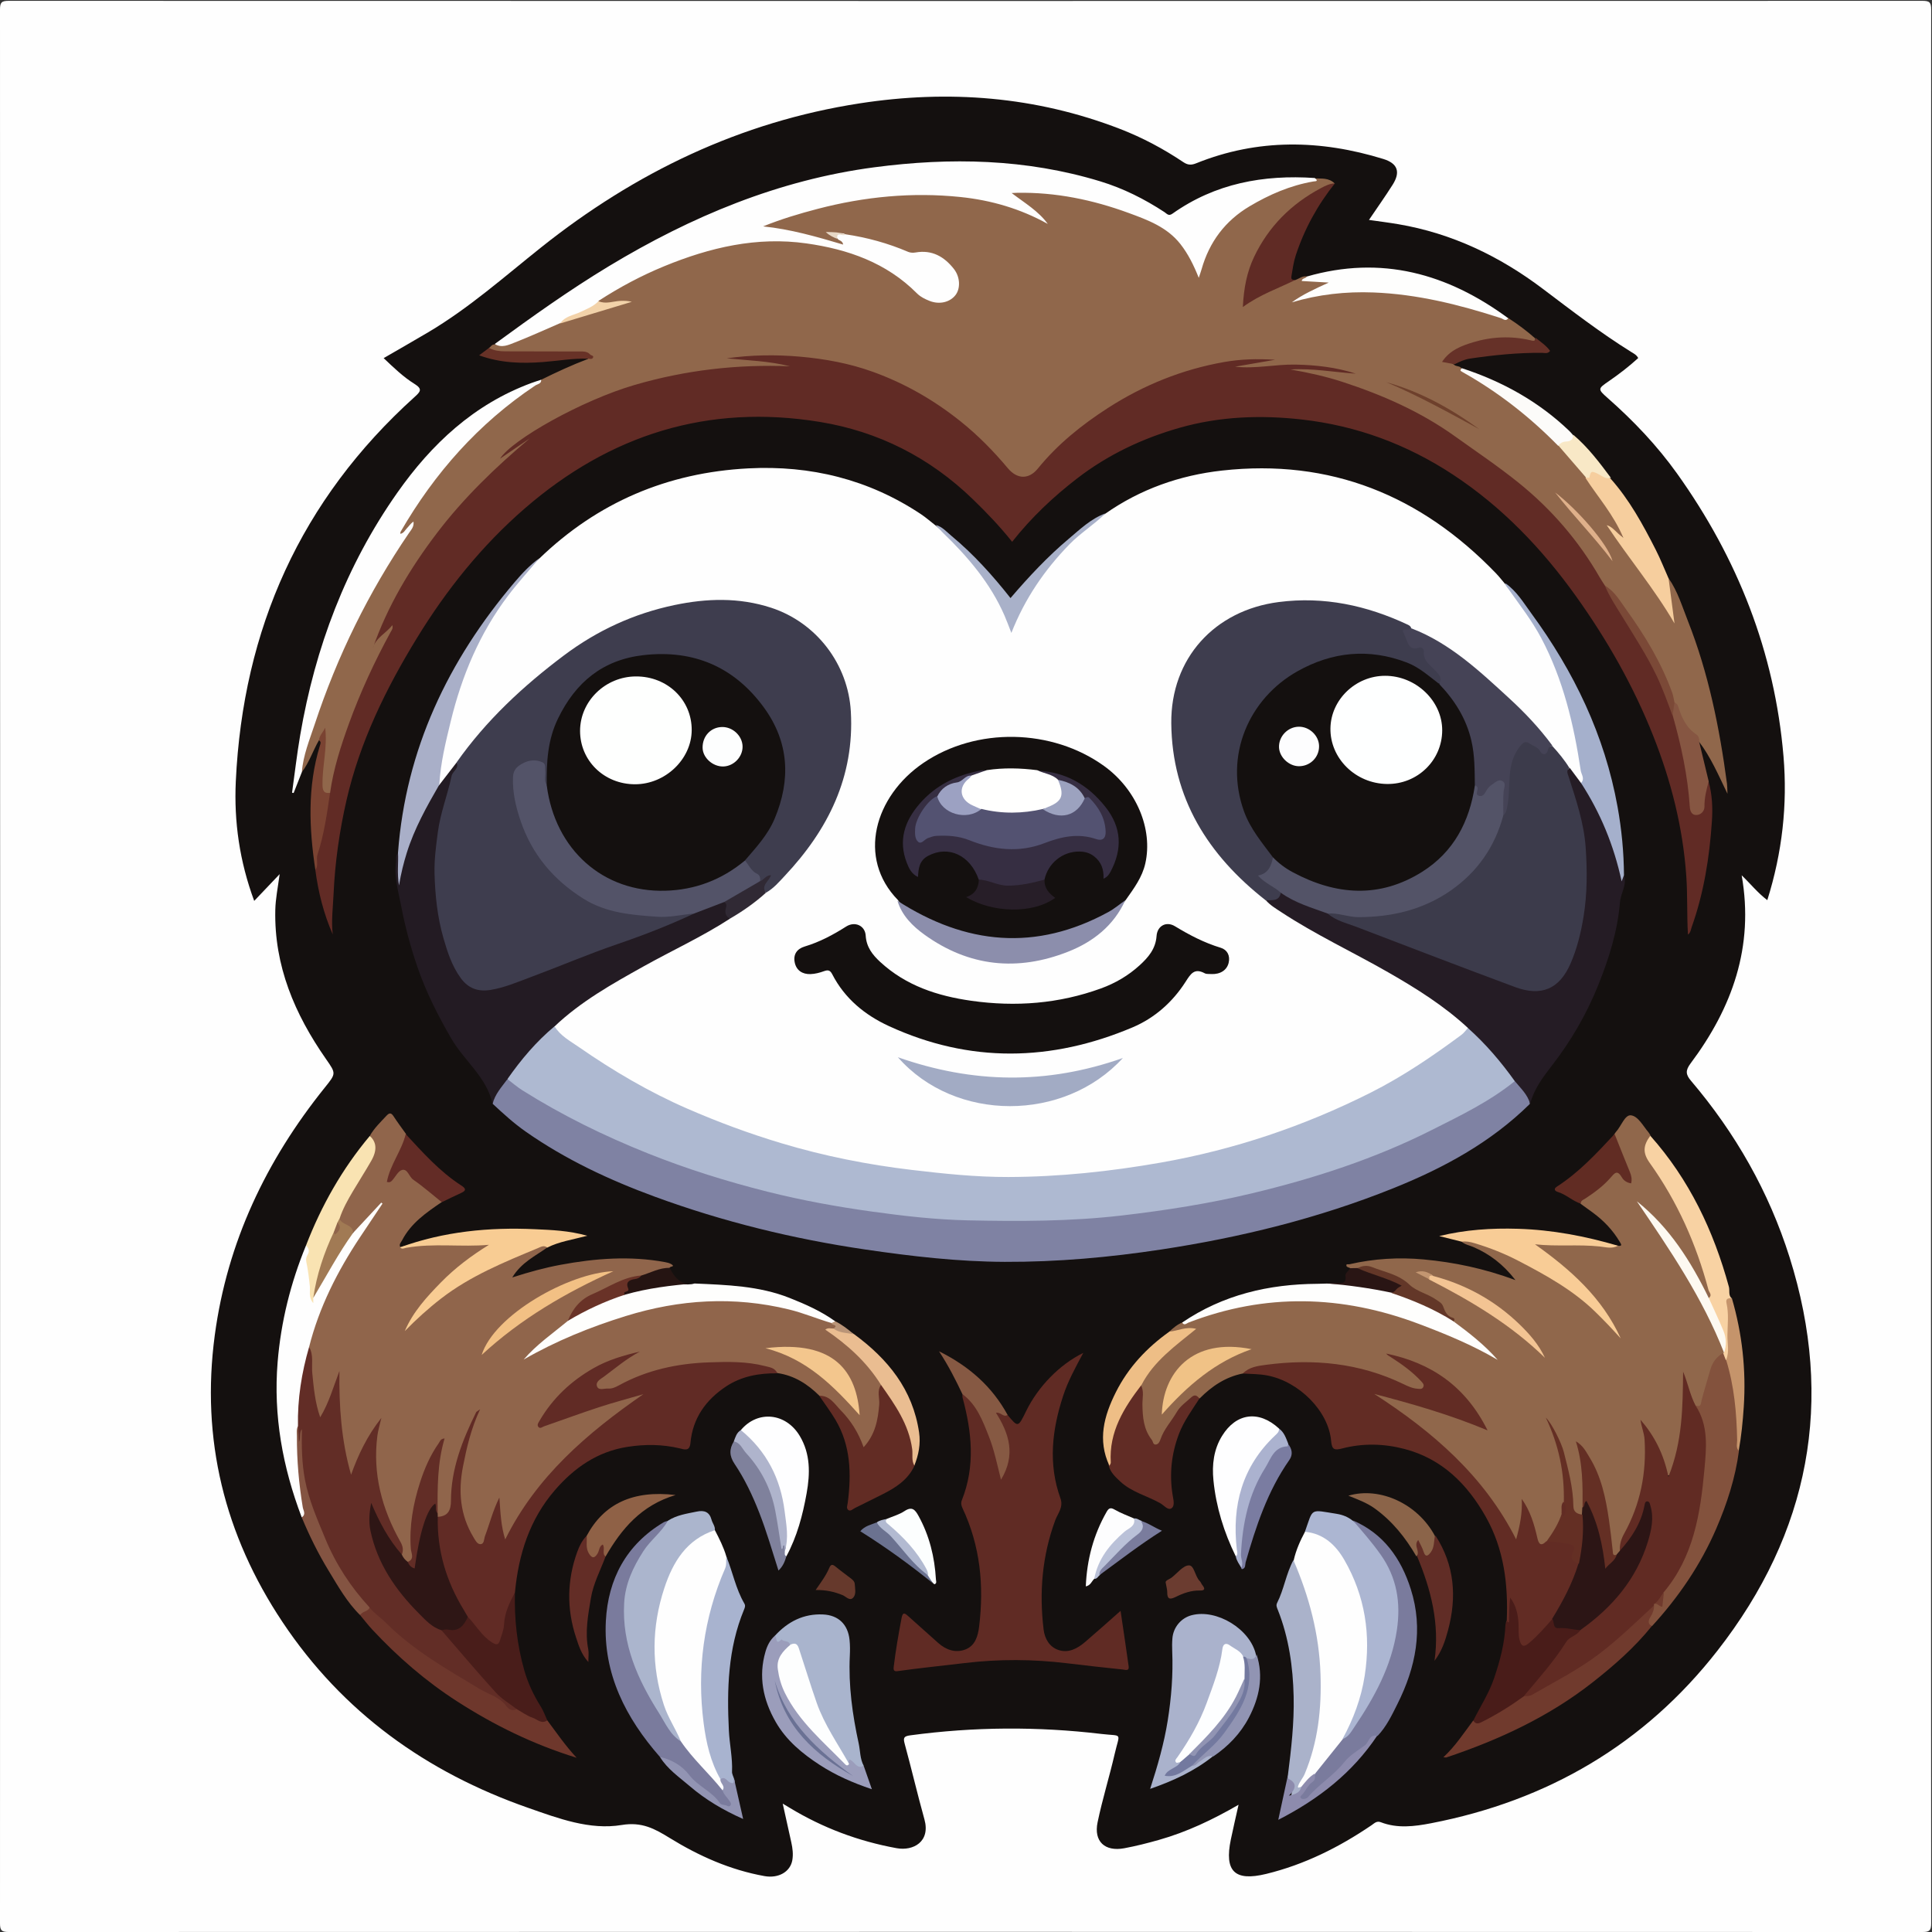 <?xml version="1.0" encoding="UTF-8" standalone="no"?>
<svg
   xmlns:dc="http://purl.org/dc/elements/1.1/"
   xmlns:cc="http://creativecommons.org/ns#"
   xmlns:rdf="http://www.w3.org/1999/02/22-rdf-syntax-ns#"
   xmlns:svg="http://www.w3.org/2000/svg"
   xmlns="http://www.w3.org/2000/svg"
   viewBox="0 0 5151.72 5151.72"
   height="5151.72"
   width="5151.72"
   xml:space="preserve"
   id="svg2"
   version="1.1"><rect x="0" y="0" width="5151.72" height="5151.72" fill="#333333" stroke="none"/><defs
     id="defs6" /><g
     transform="matrix(1.333,0,0,-1.333,0,5151.72)"
     id="g10"><g
       transform="scale(0.1)"
       id="g12"><g
         transform="scale(2.37)"
         id="g14"><path
           id="path16"
           style="fill:#fefefe;fill-opacity:1;fill-rule:nonzero;stroke:none"
           d="m 16298.4,8142.03 c 0,-2689.64 -0.2,-5379.28 1.6,-8068.922 C 16300,13.457 16286.5,0 16226.8,0 10842.3,1.603 5457.66,1.603 73.1,0 13.432,0 -0.018,13.457 0,73.108 1.597,5457.7 1.597,10842.3 0,16226.9 c -0.018,59.6 13.432,73.1 73.1,73.1 5384.56,-1.6 10769.2,-1.6 16153.7,0 59.7,0 73.2,-13.5 73.2,-73.1 -1.8,-2695 -1.6,-5389.9 -1.6,-8084.87" /></g><g
         transform="scale(2.261)"
         id="g18"><path
           id="path20"
           style="fill:#14100f;fill-opacity:1;fill-rule:nonzero;stroke:none"
           d="m 3394.32,13924.6 c 135.83,78.8 265.51,152.7 393.94,228.7 360.39,213.3 672.58,490.7 998.33,750.3 832.3,663.2 1763.66,1112.3 2820.79,1275.3 785.24,121.1 1556.6,62 2303.05,-226.9 197.27,-76.3 383.37,-175.6 558.97,-293.4 38.8,-26 69.5,-28 113.3,-10.3 546.8,220.4 1100.1,209.7 1656.1,38.3 127.2,-39.3 153.8,-115.2 82.3,-228.1 -65.2,-103 -135.8,-202.4 -209.3,-311.1 91.4,-13.2 175.4,-23.5 258.8,-37.7 475.5,-80.9 897,-283.3 1279.6,-572.2 254.9,-192.4 507.7,-387.5 779.2,-556.7 23.1,-14.4 49.3,-26.3 64.5,-55.4 -81.4,-74.6 -168.8,-141.9 -259.8,-204.5 -97.3,-67 -100.7,-69.9 -9.7,-149.9 228.2,-201 436.5,-420.2 613.3,-667.6 535.5,-749.8 863.7,-1579.9 941.5,-2500.8 36.3,-429.06 -11,-852.81 -143.3,-1273.47 -85.7,65.01 -148.5,144.92 -226.7,219.79 111.4,-632.85 -84.6,-1173.04 -452,-1664.15 -46.3,-61.91 -44.1,-97.69 3.8,-153.94 393.2,-462.37 689.3,-981.96 871.7,-1560.23 400.8,-1271 177.8,-2437.36 -638.4,-3482.2 -646.4,-827.61 -1502.8,-1326.99 -2533.3,-1526.218 -147.4,-28.479 -297.7,-47.629 -444.3,9.021 -37.2,14.373 -57.7,-9.817 -81.8,-26.18 -287.1,-195.161 -593.4,-348.485 -932.4,-431.096 -278.6,-67.927 -371.5,22.245 -312.9,304.085 20.7,99.768 44.1,198.968 68.4,307.838 -228.5,-132.225 -458.1,-241.193 -704.3,-310.934 -101.3,-28.702 -203.8,-54.793 -307.22,-73.987 -171.46,-31.796 -270.88,60.321 -235.81,229.347 42.28,203.604 104.73,402.974 151.43,605.784 45.02,195.78 73.98,153.45 -118.74,176.32 -562.8,66.73 -1125.73,63.5 -1688.17,-12.21 -58.64,-7.87 -65.81,-21.27 -50.95,-75.62 60.59,-221.92 112.73,-446.13 174.47,-667.695 55.1,-197.816 -98.31,-282.239 -246.33,-255.263 -336.99,61.384 -652.39,179.505 -945.42,357.018 -16.59,10.04 -33.17,19.95 -61.96,37.2 26.93,-121.58 51.52,-232.534 76.11,-343.491 11.5,-52.008 18,-104.901 8.76,-157.351 C 6991.82,532.634 6888.16,472.18 6762.96,494.734 6460.74,549.042 6184.69,671.94 5925.32,831.677 5793.22,913.049 5680,976.555 5500.1,946.704 c -282.46,-46.878 -559.52,58.156 -827.92,151.956 -900.65,314.78 -1641.1,845.7 -2173.26,1644.38 -512.83,769.68 -722.28,1616.57 -598.58,2537.89 110.47,822.74 454.36,1543.73 970.79,2186.88 103.31,128.64 103.84,125.64 12.47,256.63 -276.09,395.85 -458.86,823.76 -447.94,1317.61 2.2,99.15 22.3,196.09 38.68,317.31 -82.86,-87.17 -150.66,-158.5 -225.23,-236.91 -129.99,350.92 -179.6,702.06 -162.83,1058.45 63.4,1347.6 574.21,2490.7 1581.93,3400.2 52.09,47 72.21,70 -1.8,116 -98.69,61.4 -183,143.1 -272.09,227.5" /></g><g
         transform="scale(1.945)"
         id="g22"><path
           id="path24"
           style="fill:#fefefe;fill-opacity:1;fill-rule:nonzero;stroke:none"
           d="m 5545.08,14124.2 c 600.64,580.1 1320.19,886 2152.07,928.9 640.9,33 1235.74,-112.9 1773.51,-470.3 52.49,-34.9 100.14,-77.1 150.01,-115.8 347.72,-276.9 609.63,-618.4 779.53,-1035.1 212,478.5 522.1,872.7 966.1,1154.1 361.5,253.7 767.6,396.2 1201.6,444.6 1114.4,124 2045.7,-255.7 2816.6,-1055.4 33,-34.2 62.1,-72 93.1,-108.1 462.4,-507.2 671.7,-1125.1 781,-1786.7 10,-60.3 20.4,-120.6 29.1,-181.1 4.5,-31.9 12.3,-64.4 -17.9,-89.3 -86.5,10.1 -99.5,94.2 -145.9,144.8 -53.5,83.9 -122.7,155.6 -182.5,234.6 -347.2,434.9 -758.8,797.6 -1225.7,1099.1 -71.3,46.1 -158.8,55.7 -225.7,109.1 -251.3,141.9 -524.4,211.4 -807.9,250.9 -216.7,30.1 -430.5,23 -644.2,-21.1 -582.8,-120.5 -960.9,-590.5 -968.1,-1187.2 -6.6,-545.6 211.2,-1000.4 539.5,-1416.4 119,-150.7 259.5,-277.7 411.8,-392.7 197.5,-163 420.9,-285.1 644.6,-406.4 427.5,-232.05 863.4,-449.91 1251.1,-748.49 43.4,-33.47 85.8,-68.22 128.5,-102.45 30.2,-24.17 60.2,-50.33 54.9,-95.83 -14.7,-46.63 -53.1,-72.07 -89.3,-98.7 -470.6,-345.56 -972.5,-631.8 -1516.6,-849.66 -686.1,-274.73 -1395.2,-446.79 -2126.7,-531.92 -371.7,-43.23 -745.4,-78.86 -1119.8,-63.44 -1033.25,42.47 -2038.99,223.06 -2998.72,622.86 -515.05,214.57 -998.59,484.46 -1446.4,817.74 -44.01,32.8 -88.01,66.31 -108.88,120.29 -6.74,54.18 32.74,80.3 67.29,108.63 252.57,206.81 529.5,377.12 814.6,533.66 304.49,167.21 616.84,319.91 915.01,498.81 133.81,80.5 259.61,172.2 379.18,272.6 424.78,356.6 705.93,803.7 822.32,1345.8 67.6,314.8 53.2,630.9 -83.95,929.4 -164.3,357.7 -452.18,564.4 -831.21,646 -455.88,98.3 -891.05,9.8 -1315.98,-158.2 -399.85,-158.1 -732.05,-416 -1051.9,-696.3 -258.89,-226.9 -487.63,-479.1 -693.08,-753.8 -41.47,-57.3 -84.33,-113.6 -124.39,-171.9 -19.62,-28.6 -40.29,-59.4 -81.3,-61.3 -36.09,23.3 -21.14,57.9 -16.86,87.9 62.74,439.5 168.83,868.7 351.42,1273.7 166.82,370 399.55,697.7 700.13,974.1" /></g><g
         transform="scale(2.153)"
         id="g26"><path
           id="path28"
           style="fill:#90674b;fill-opacity:1;fill-rule:nonzero;stroke:none"
           d="m 15503.9,12576.8 c 83.8,-120.1 125.1,-259.7 177.9,-393.5 192.5,-487.2 294.8,-996.6 363.9,-1513.8 3,-22.8 2.4,-46.2 4.6,-94.2 -86.3,179.8 -156.4,341.8 -263.5,482.9 -113.4,99.3 -189.9,222.7 -239.7,363.9 -114.3,357.4 -316.6,666.2 -533.3,967.2 -33.1,46 -82.6,73.4 -119.6,114.5 -83.9,115.7 -151.1,242 -235.7,357.9 -240.8,330 -548.9,584.7 -876,823.5 -360.3,263.1 -734.9,496.4 -1158.3,644 -176.5,61.6 -355.3,114.6 -541,142.2 -40.7,6 -87,5 -131.2,60.7 218.2,29.2 415.1,-12.2 586.6,-42.1 -279.7,68.8 -587.5,66.8 -896.5,21.3 -46.5,-6.9 -92.7,-12.3 -139.4,-5.1 -17.2,2.6 -40.2,6.7 -41.6,25.7 -2.1,28.1 24.6,40.2 46.4,43 89.3,11.4 178.2,28.9 268.9,27.7 11.6,-0.2 1.1,16.8 3.7,5.4 0.5,-2.4 -2,-3.7 -7.4,-3.9 -678.1,-27.8 -1271.9,-269.4 -1790.54,-703.5 -114.47,-95.8 -221.94,-198.1 -318.16,-312.3 -97.43,-115.6 -219.57,-114.7 -320.07,0.9 -180.55,207.6 -374.72,400 -603.48,556 -375.94,256.3 -785.12,418.9 -1240.7,463.2 -224.26,21.9 -448.1,17.1 -672.36,14.1 -13.75,-0.2 -28.47,-6.1 -34.69,-1.3 145.87,11.8 297.68,-2.2 448.98,-21.7 42.08,-5.5 112.57,-4.5 110.76,-45.4 -2.27,-52 -70.63,-34.4 -110.48,-33.3 -342.63,9.4 -682.16,-12.4 -1017.73,-86.9 -425.25,-94.3 -826.82,-246.7 -1198.95,-475.2 -111.08,-68.2 -220.4,-138.5 -308.13,-200.8 35.99,24.9 92.65,59.8 144.71,101.5 20.3,16.2 54.06,45 75.51,13.4 19.51,-28.8 -16.34,-51.4 -38.22,-68.5 -98.87,-77.4 -193.28,-159.9 -286.64,-243.9 -277.01,-249.1 -515.35,-530.9 -721.77,-840.9 -152.41,-228.8 -273.27,-474.7 -394.51,-707 16.14,56.1 82.05,82.1 124.27,129.7 7.68,8.7 22.19,9.7 32.87,3.9 15.5,-8.4 13.55,-24.1 10.91,-38.5 -4.28,-23.3 -14.77,-44.3 -26.14,-64.7 -145.05,-260.6 -263.85,-533.2 -369.92,-811.5 -67.64,-177.4 -117.49,-360.5 -161.26,-545.2 -8.68,-36.6 -11.4,-75.4 -35.48,-107 -59.43,-27.5 -89.41,-2.1 -94.71,56.9 -5.73,63.7 -10.72,129 3.24,191.4 21.84,97.4 21.97,195.3 19.62,291.6 -5.75,-18.3 -18.34,-34.8 -36.5,-46.9 -55.81,-96.9 -89.96,-205.4 -158.52,-295.5 -31.61,33.8 -16.87,71.1 -7.17,107.3 113.02,421.3 276.8,823 460.1,1218.4 134.42,290 304.35,558.1 469.89,829.4 24.29,39.8 52.19,77 82.68,110.3 -28.85,-19.3 -51.66,-79.4 -89.52,-52.2 -36.38,26.1 6.45,68.5 23.82,98.7 119.52,208 259.93,401.5 416.3,583.3 215.74,250.8 451.23,480 727.85,664.5 45.7,30.5 100.64,45.2 139.74,85.9 142.39,70.3 286.26,137.3 434.96,193.3 5.48,47.9 -30.51,39.5 -56.75,39.8 -119.35,1.2 -238.47,1.8 -358.05,-4.9 -142.02,-8.1 -284.63,6.3 -426.74,15.3 -30.56,1.9 -71.89,3.3 -79.37,49.7 16.76,13 27.16,35.6 52.91,35 129.04,2.2 240.55,61 353.44,112.6 84.62,38.7 171.37,71 258.3,103.5 170.72,48.1 336.28,112.8 507.92,158.2 44.86,11.9 89.16,12.5 139.46,24.7 -52.9,-9.1 -99.15,-15.6 -146.2,-24.2 -53.49,-9.8 -114.61,-35.8 -156.96,27.9 97.1,105.7 227.69,160.9 351.46,222.7 330.19,164.8 673.66,297.4 1043.46,335.7 510.84,52.9 993.21,-32.6 1424.6,-330.6 50.85,-35.1 93.43,-78.8 137.64,-121.1 53.92,-51.5 115.04,-89.6 191.57,-95.6 65.53,-5.2 124.27,11.4 157.85,71.5 31.95,57 32.18,122 -3.62,175.4 -77.74,115.7 -182.88,187.2 -330.84,168.8 -32.37,-4 -64.93,-8.1 -94.83,5.2 -182.42,81 -375.29,124.7 -569.82,162.5 -33.63,18.5 -71.24,16.7 -118.89,21.3 24.8,-11.4 41.33,-17 56.52,-25.3 22.34,-15.9 64.32,-26.4 50.11,-59.2 -14.86,-34.2 -56.06,-24 -86.57,-14.5 -198.2,62.3 -399.48,110 -605.72,136.8 -27.21,3.6 -67.66,7.1 -69.66,40.5 -1.99,33.1 37.81,39.2 64.04,48.1 385.69,129.5 776.72,225.7 1186.32,252.4 381.22,24.8 751.26,-3.4 1112.61,-129.1 38.64,-13.4 77.23,-26.7 114.05,-44.7 33.35,-16.4 66.6,-32.8 93.96,-49.4 -68.88,59.7 -145.97,117.1 -223.29,174.2 -17.74,13.1 -46.44,25.2 -37.34,52.2 8.32,24.7 37.67,24.6 60.7,26 164.26,10 326.84,-8.1 487.71,-37.5 268.06,-49.1 526.96,-128.1 774.76,-243.7 203.1,-94.7 326.7,-257.4 413.4,-459.7 34.2,85.3 60.4,173.6 106.8,253.3 102.8,176.7 249,306.4 427.9,402.6 172.8,93 355.8,156.9 546.5,200.6 66.4,-1.9 135.7,7.4 188.9,-47.3 -189.4,-98.8 -371.8,-207.5 -515.4,-370.1 -180.7,-204.7 -293.1,-438.9 -312.8,-731.4 152.7,91.7 298.9,170.8 463.3,205.7 35,12.2 65.3,39.8 106.2,33 -1.5,-17.2 -5.1,-32.3 23.8,-28.7 40.3,5.1 81.5,3.2 122.1,0.3 23.4,-1.7 53.8,-2.5 60.7,-26.1 8.1,-27.9 -23.1,-36.9 -42.8,-46.6 -80.9,-39.8 -159.3,-85.3 -224.5,-104.8 96.9,46 224.3,63.4 351.2,69.8 129.9,6.6 259.2,17.2 391.4,9.2 358.2,-21.5 701,-108.8 1042.8,-207.2 50.4,-14.5 94.5,-45.2 147,-53.4 87.7,-56.7 171.5,-118.9 249.6,-188.4 6,-78.6 -49.8,-44.1 -80.1,-39.1 -141.9,23.5 -282.2,20.2 -423.4,-6.9 -90,-17.2 -170.8,-55.5 -248.6,-100.2 -74.5,-42.8 -73,-47.8 -1.5,-98.8 19.6,-18.6 53.1,-8.7 69.5,-33.9 24.1,-45.6 75.8,-47.7 113.6,-71.9 217.9,-139.6 433.4,-282.7 617.5,-466.7 57.5,-57.4 125.7,-103.7 173.8,-170.5 92.3,-99.1 187.3,-195.9 266.1,-306.8 106.2,-149.3 225.7,-289.7 307.9,-455.4 7.7,-15.6 19,-29.6 24.3,-46.3 5.1,-16.1 14.2,-34.1 -5.1,-47 -13.8,-9.3 -28.3,-3.2 -41,4 -22.2,12.5 -40.2,30.2 -57,49.3 199.5,-265.2 405.4,-525.9 563.6,-828.8 -34.1,110.5 -40,218 -55.7,323.8 -3.5,22.9 -2.8,46.9 15.9,65.4" /></g><g
         transform="scale(2.117)"
         id="g30"><path
           id="path32"
           style="fill:#90674b;fill-opacity:1;fill-rule:nonzero;stroke:none"
           d="m 15255,7539.5 c 5,7.23 9.3,15.16 15.2,21.63 49.1,53.62 83.1,161.88 140.4,155.88 68.3,-7.18 115.6,-101.37 167.5,-162.16 7.5,-8.74 12.2,-19.84 18.2,-29.8 -60.4,-145.4 14.6,-254.09 92.9,-366.27 232.3,-332.87 375.8,-705.84 482.3,-1094.6 7.7,-27.96 19,-58.71 -15.9,-78.93 -64,41.05 -81.4,114.5 -115.3,174.54 -144.9,256.87 -314.3,494.09 -508.5,674.81 112.3,-137.98 223,-313.93 332.2,-490.59 138.9,-224.75 275.6,-451.06 378.7,-695.41 22.9,-54.27 55.7,-105.24 57.3,-166.98 -2.3,-8.73 -6.3,-16.53 -11.6,-23.71 -116.6,-88.05 -127.7,-226.78 -167.5,-351.29 -12.4,-39.11 -15.2,-81.29 -35.2,-118.23 -18.5,-34.25 -42.4,-49.32 -77.1,-19.04 -52.6,72.04 -71.2,157.39 -89.1,228.34 9.8,-263.72 -6.3,-536.93 -91.9,-802.68 -4.5,-14.08 -9.5,-28.11 -16.5,-41.24 -9.7,-18.51 -20.5,-38.49 -44.3,-38.63 -26.4,-0.19 -33.2,24.32 -37.3,43.03 -33.9,153.13 -113.6,285.21 -184.8,406.55 62,-332.2 1.4,-658.27 -151.5,-969.46 -30.4,-61.74 -56.8,-123.29 -69.3,-190.79 -9.2,-22.95 -22.6,-42.37 -44.9,-54.41 -63.6,-19.94 -60.7,29.52 -64.2,65.56 -12.8,132.92 -37.7,263.95 -57.9,395.74 -30.8,201.65 -101.5,386.44 -222.1,555.49 44.5,-185.77 44.9,-372.03 42.7,-558.51 -0.9,-24.71 -3.6,-48.89 -19.1,-69.44 -81.7,-8.26 -111,13.13 -117.8,98.49 -13.5,168.87 -47.9,333.53 -92.9,496.26 -27.4,99.1 -67.9,193.05 -111.8,285.16 113,-235.99 178.6,-481.76 156.6,-746.47 -12.9,-35.09 -11,-72.88 -19.3,-108.88 -22.2,-109.49 -78.4,-201.27 -149.4,-285.3 -72.7,-45.77 -91.8,-42.32 -113.1,33.77 -29.3,104.91 -62.8,207.89 -106.6,312.42 -4.8,-86.2 -14.8,-165.37 -29.1,-243.83 -5.5,-30.14 -4.1,-73.26 -46,-76.95 -37.9,-3.26 -53.5,33.73 -67.3,62.69 -73,154.12 -176.6,288.23 -277.9,423.46 -229,306.09 -524.9,538.59 -838.2,751.1 -44.3,30 -88.1,60.56 -130.9,92.49 -20.2,15.02 -51.7,31.74 -36.3,62.07 12.9,25.27 43.1,12.94 65,6.28 204.4,-62.31 413.1,-110.77 612.9,-187.72 110.6,-42.56 230,-60.98 335.8,-131.93 -62,250.4 -359,479.78 -858.1,670.19 -11.1,4.11 -1,-15.03 -1.1,-3.17 0,2.69 2.7,3.17 7.9,0.9 118.7,-53 215.5,-135.05 302.3,-229.71 20.7,-22.53 35.8,-50.26 17.3,-80.77 -15.9,-26.31 -44.9,-26.5 -71.8,-25.37 -45.4,1.94 -87.1,18.57 -127.2,38.03 -339.2,164.66 -699,224.93 -1072.9,206.8 -151,-7.37 -300.8,-28.63 -444.1,-81.39 -162.5,-32.26 -293.1,-119.7 -407.6,-235.14 -85.1,-6.8 -137.6,-63.39 -182,-126.5 -57.6,-81.81 -115.6,-163.58 -160.5,-254.08 -46.3,-93.43 -82.3,-92.49 -140.1,-5.25 -52.2,79.03 -74.2,166.18 -77,259.28 -2.4,82.52 3.6,165.23 -5.1,247.61 42.6,149.08 155.2,246.2 262.7,345.39 62.5,57.68 128.7,112.14 209.6,167.26 -43.6,9.5 -74.8,-3.4 -106.8,-8.17 -30.1,-4.53 -61.8,-26.64 -90.7,3.78 38.5,34.67 77.2,69.3 126.5,88.61 129.8,49.13 260.2,94.95 394.8,130.56 576.7,152.62 1145,116.68 1706.1,-72.12 280.9,-94.52 561.4,-192.21 812.8,-355.03 9.9,-6.8 10.4,10.72 5.9,-0.28 -0.4,-1.04 -3.4,-0.33 -8,3.12 -120.9,90.12 -235.3,188.14 -348.2,287.9 -113.3,134.34 -228.4,256.91 -400,332.11 -103.9,45.59 -198.1,122.06 -312.3,157.53 -67.1,20.83 -132,31.6 -200.2,10.63 -23.5,-1.32 -46.9,-1.84 -64.8,17.39 -12.6,6.56 -33.3,10.58 -36.2,20.07 -7.8,25.22 16.6,14.69 27.5,17.19 231.5,53.29 465.9,67.5 702.2,45.54 288.1,-26.83 570,-85.31 866.9,-195.23 -118.1,152.1 -245.8,246.72 -396.9,312.28 -37.5,16.3 -79.7,22.44 -111.8,50.83 49.9,42.04 101.6,17.28 151.1,1.27 330.1,-107.18 629,-274.68 914.2,-470.04 151.1,-103.45 271.7,-237.27 391.2,-361.07 -181.5,281.99 -410.2,530.22 -701.2,718.08 -1.9,1.22 -4.5,2.69 -7.2,5.19 -27.1,24.94 -80.3,42.75 -64.7,84.18 15.7,41.56 66.6,24.75 103.9,19.6 26.5,-3.64 52.7,-9.21 79.5,-8.36 204,6.37 407.3,-4.77 610.1,-27.07 48.1,-7.79 28.1,18.24 17.2,36.71 -65.4,110.48 -152.3,201.41 -255.7,276.99 -38,27.77 -76.2,55.22 -114.3,82.8 -23.4,34.48 6.8,47.9 26.7,62.4 91,66.27 180.7,133.77 256.3,218.23 34,37.88 69.2,40.2 106.1,1.41 17.3,-18.18 29.2,-45.29 65.6,-46.62 -19.1,120.45 -85.4,220.97 -122.7,331.83 -10,29.72 -35.3,57.11 -12.3,91.17" /></g><g
         transform="scale(2.102)"
         id="g34"><path
           id="path36"
           style="fill:#612b25;fill-opacity:1;fill-rule:nonzero;stroke:none"
           d="m 3141.21,10840.4 c 31.93,228.1 102.25,446.2 180.36,661.4 108.87,299.8 242.74,588.8 395.73,868.9 9.37,17.1 25.06,33.5 16.41,66.3 -60.36,-79.8 -158.09,-118.2 -186.04,-220.8 139.58,401.4 354.54,759.9 608.99,1094.9 256.1,337.2 559.37,629.1 884.16,902.5 -94.04,-64.2 -188.07,-128.3 -282.11,-192.5 113.73,180.7 779.25,555.8 1282.67,702.2 482.97,140.5 973.88,197.3 1476.16,177 -198.11,50.4 -400.68,55.9 -602.07,75.7 233.26,32.9 467.41,36.5 702.05,15.5 234.73,-21 464.18,-62.8 687.73,-143.4 305.6,-110.1 581.81,-268.9 834.28,-470.5 166.05,-132.6 314.59,-283.5 451.05,-446.7 90.61,-108.3 201.34,-108.4 286.34,-3.8 188.28,231.8 418.18,416.4 667.38,576.8 339.3,218.3 707.3,366.7 1105.8,437 153.4,27 307.4,32.4 484.5,21.4 -141.5,-24.5 -261.3,-45.2 -381.1,-65.9 195.7,-22.2 385.1,24.2 578.7,20 194.7,-4.2 384.3,-25.7 570,-86.2 -207,13.9 -412.1,52.7 -621.5,39.7 169,-29.2 336.1,-66 498.7,-119.2 378.1,-123.8 739.4,-282.3 1065.3,-515.7 203.1,-145.5 410.5,-284.5 605.4,-441.5 314.9,-253.6 573.7,-553.6 774.9,-903.9 14.9,-25.8 31.8,-50.4 47.8,-75.5 228.9,-340.3 454.9,-682.1 608.9,-1065.4 23.3,-58.2 25,-122.7 57.2,-177.7 90.6,-259.8 127.5,-530.6 164.9,-801.4 5,-36 -10,-94.4 39.1,-95.5 60.6,-1.4 52.9,60.8 54.3,103.4 2,64.5 15.6,123.2 62.7,170.5 35.2,-124.5 40.1,-252.4 31.5,-379.7 -23,-342.6 -76.6,-680.06 -192.3,-1005.26 -8.5,-23.92 -9.7,-51.8 -35.4,-71.3 -11.3,187.64 -3,372.05 -15.9,556.86 -32.2,463 -144.6,905.1 -314.4,1333.8 -187.7,473.8 -438.2,914 -734.2,1328.2 -323.6,453 -703.8,850.6 -1170.6,1157.9 -437.5,288 -917.1,466.5 -1439.5,525.3 -392,44.2 -781.8,29.6 -1161.2,-78.2 -354.4,-100.7 -684.7,-256.5 -979.9,-484.5 -225.7,-174.4 -431.06,-367.4 -615.8,-601 -117.48,147.1 -244.15,279.4 -375.85,406.7 -409.06,395.5 -896.92,643.1 -1454.99,734.2 -1064.21,173.5 -1996.94,-120.9 -2808.06,-824 -409.89,-355.3 -744.26,-773.7 -1025.87,-1233.3 -295.27,-481.9 -542.65,-987.8 -669.91,-1543.4 -67.18,-293.3 -109.4,-590.5 -123.1,-892 -5.81,-127.81 -22.73,-254.76 -7.94,-384.28 -86.02,195.87 -137.41,400.78 -165.46,612.28 -4.88,227.3 77.24,440.7 106.68,662.5 3.57,26.9 15.15,51.1 33.51,71.6" /></g><g
         transform="scale(1.083)"
         id="g38"><path
           id="path40"
           style="fill:#90654b;fill-opacity:1;fill-rule:nonzero;stroke:none"
           d="m 15134.6,9905.52 c -216.3,214.38 -463,372.48 -771,417.78 -205.4,107.9 -432.2,139.3 -656.5,152.6 -636.5,37.5 -1263.9,-15.2 -1868.5,-239.4 -120.2,-44.6 -238.4,-91.5 -349,-156.3 -81.3,-47.6 -168.1,-82.59 -263,-82.96 -83.5,-0.28 -189.7,-30.21 -228.2,74.86 -33.2,90.3 43.6,151.4 106.6,201.4 154.5,122.7 308,247.2 479.2,346.9 29,16.9 54.9,38.9 124.2,51.1 -732.3,-227.6 -1322.2,-591.4 -1678.3,-1266.73 170.8,59.3 344.4,98.19 510.3,160.91 391.4,147.98 792.1,266.03 1196.1,373.55 59.6,15.79 143.2,57.36 174.2,-10.44 36.2,-79.07 -56.6,-113.52 -110.7,-150.38 -523.5,-356.74 -1028.5,-736.47 -1466.3,-1197.78 -329.2,-346.85 -610.62,-728.44 -831.38,-1154.45 -37.79,-72.88 -68.82,-193.71 -165.54,-178.46 -108.1,17.08 -103.93,140.96 -107.07,230.93 -4.65,133.2 -52.7,262.88 -32.57,392.2 -50.41,-194.16 -133.71,-383.52 -195.74,-580.09 -19.97,-63.37 -28.94,-150.01 -115.74,-156.2 -85.88,-6.09 -132.31,65.68 -170.91,130.43 -202.75,340.02 -285.67,706.83 -239.2,1101.62 46.95,398.76 147.15,783.4 280.27,1091.92 -141.76,-358.58 -312.24,-776.38 -361.26,-1231.77 -13.09,-121.56 -6.25,-243.86 -25.32,-364.31 -27.98,-176.62 -101.81,-225.11 -291.25,-196.75 -17.92,22.07 -27.5,47.66 -32.56,75.19 -18.49,410.87 -9.13,820.16 82.11,1239.25 -332.73,-536.31 -471.34,-1112.34 -501.51,-1719.95 -4.63,-93.21 27.77,-183.73 19.74,-276.56 -6.26,-72.51 5.14,-158.69 -103.48,-170.61 -88.23,17.46 -130.27,77.59 -148.3,159.9 11.36,89.22 -10.63,169.12 -57.25,246.9 -287.08,479.13 -395.85,1010.08 -444.75,1557.38 -15.67,175.23 21.07,345.93 51.09,495.48 -159.42,-208.76 -262.45,-469.16 -358.15,-733.43 -17.22,-47.57 -32.71,-108.44 -95.3,-111.3 -69.23,-3.24 -76.73,61.33 -88.91,109.82 -139.86,556.91 -173.61,1123.51 -168.21,1613.43 -35.3,-150.5 -117.44,-371.4 -229.5,-580.81 -21.1,-39.44 -45.85,-91.72 -99.16,-82.67 -43.08,7.3 -50.09,59.12 -61.65,97.64 -58.33,194.53 -106.52,388.78 -105.93,596.14 0.58,200.8 -53.61,399.7 -44.21,602.3 -9.22,294.6 134.11,547.5 236.86,807.6 251.86,637.7 627.01,1206.9 1002.54,1725.8 -63.43,-76.5 -151.56,-187.2 -244.93,-293.2 -44.49,-50.7 -89.24,-109.8 -171.02,-102.1 -71.79,102.1 -226.48,116 -267.44,251.2 17.26,192.5 136.57,341.5 219.62,505.4 91.81,181.1 203.81,351.2 313.57,521.9 104.95,163.2 141.07,328.6 51.73,509.2 80.73,140.4 196.72,251 305.92,368 53.26,57 86.69,57 130.52,-10.6 71.65,-110.3 151.03,-215.6 227.15,-323 44.49,-177.6 -78.54,-305.6 -139.44,-449.9 -47,-111.3 -100.58,-219.7 -136.36,-331.2 6.9,-16.1 16.86,-18.5 27.85,-8.2 193.39,182.2 190.5,178.9 390.86,6.8 144.55,-124.1 286.23,-252.5 446.78,-357.4 41.65,-27.1 95.2,-51 77.06,-118.9 -286.03,-194.8 -571.73,-390.1 -737.04,-710 -19.88,-38.5 -61.05,-72.3 -32.71,-123.9 510.61,144.9 1037.39,41.5 1553.59,100.8 40.71,4.7 89.96,6.5 108.96,-34.2 24.9,-53.3 -21.65,-88.6 -59.21,-111.4 -174.02,-105.1 -342.44,-217.9 -498.86,-347.7 -354,-294 -661.71,-629.9 -927.58,-1024.4 490.06,532.3 1076.19,897.3 1721.14,1172.3 202.66,86.5 400.06,186.1 607.34,260.8 68.35,24.7 152.84,84.2 214.14,-20.7 -220.52,-159.5 -478.69,-274.3 -651.24,-556.7 316.92,102.1 602.84,179.7 894.14,233.9 640.1,118.7 1281.8,168.8 1927.9,49.1 38.7,-7.2 79.6,-16.5 112.9,-36.1 88.8,-52.5 -25.8,-39.3 -23.1,-65.3 -155.5,-88.1 -333.8,-110.8 -497.8,-173.8 -413.6,-78.9 -779.4,-271 -1126.3,-497.4 -121.4,-79.2 -150.3,-247.5 -256.3,-350.3 -211.3,-198.1 -441.7,-373 -614.94,-514.6 178.84,114.8 433.64,222 686.84,331.7 694.5,300.9 1410.5,546.6 2165.9,610.4 903.1,76.4 1795.3,-1.5 2636.1,-388 51,-43.8 174.7,-61.2 61.2,-165.8 -26.2,-7.5 -53.1,-10 -86.4,-4.1 333.6,-233 629,-496 864.2,-822.3 43.9,-60.9 93.8,-118.7 90.9,-200.9 -21,-206.7 0.9,-415.36 -41.3,-621.91 -29.6,-144.46 -81,-276.83 -154.5,-401.99 -31.7,-54.04 -62,-123.78 -133,-124.71 -78.3,-1.01 -91.8,78.98 -117,134.22 -132.2,289.86 -328.6,527.35 -574.8,727.51 -45.1,36.77 -99.2,57.37 -141.9,95.8" /></g><g
         transform="scale(1.878)"
         id="g42"><path
           id="path44"
           style="fill:#7f82a3;fill-opacity:1;fill-rule:nonzero;stroke:none"
           d="M 16295.5,8820.54 C 15878.3,8408.82 15375,8136.5 14837,7920.73 c -795,-318.8 -1620.3,-522.26 -2465.9,-650.7 -553.1,-84.08 -1108.9,-134.03 -1668.3,-131.9 -498.9,1.87 -993.64,59.22 -1486.78,131.74 -765.67,112.63 -1513.71,295.37 -2240.4,562.21 -484.78,178.01 -950.28,395.53 -1375.32,692.92 -126.41,88.5 -240.04,191.86 -352.44,296.92 -6.19,103.68 71.36,226.95 167.78,266.78 187.7,-109.43 368.8,-229.72 559.43,-334.46 476.95,-262.09 978.18,-466.25 1493.9,-636.86 557.57,-184.45 1129.2,-311.29 1708.28,-402.66 303.57,-47.88 610.66,-71.62 917.65,-94.04 261.1,-19.07 521.7,-12.04 782.5,-17.52 422.5,-8.9 841.3,32.27 1260.6,78.49 483.9,53.35 959,151.06 1428.8,272.69 801.1,207.35 1563.3,512.68 2276.5,936.01 94.9,56.33 173.9,137.01 278,178.65 92.7,-30.09 178.7,-152.78 174.2,-248.46" /></g><g
         transform="scale(2.178)"
         id="g46"><path
           id="path48"
           style="fill:#fefefe;fill-opacity:1;fill-rule:nonzero;stroke:none"
           d="m 7763.39,15593 c 199.47,-29.4 392.24,-82.2 577.75,-161.8 19.79,-8.5 45.82,-9.4 67.5,-5.6 151.39,26.6 263.38,-37.7 352.88,-151.8 57.63,-73.5 61.58,-179.6 13.32,-240.7 -51.94,-65.7 -147.45,-87.6 -236.39,-52.6 -43.03,16.9 -84.68,37.5 -117.83,70.8 -279.83,280.7 -631.88,403.5 -1013.01,457.5 -456.38,64.7 -887.42,-37.1 -1306.97,-209.4 -211.23,-86.8 -411.3,-193.7 -602.55,-317.8 -13.54,-57.4 -55.24,-82.7 -107.54,-99.9 -84.26,-27.5 -163.88,-66.8 -243.96,-104.4 -138.63,-59.8 -276.06,-122.6 -416.53,-177.7 -58.09,-22.7 -120.95,-54.3 -186.42,-14.8 342.13,250.2 687.02,496.6 1050.19,715.8 755.13,455.6 1557.47,791.5 2437.03,907.5 697.64,91.9 1393.26,78.5 2074.34,-129.1 211,-64.3 406.2,-162.2 590.4,-283 22.2,-14.6 36.7,-39.6 73.3,-13.6 392.7,278.1 835.7,359 1306.5,327.2 40.2,-32.6 6.3,-28.4 -15.4,-32.2 -210.1,-36.6 -402.5,-120 -584.3,-228.2 -223.2,-133 -368.6,-327.1 -439.6,-577 -6.3,-22 -14.2,-43.5 -26,-79.5 -47,117.5 -97.4,219.4 -168.4,309.9 -122.3,155.9 -299.6,221.4 -475.2,285.8 -329.9,121.1 -670.17,191.5 -1023.7,185.3 -13.22,-0.2 -26.4,-1.1 -51.2,-2.2 121.87,-93 246.03,-165.1 331.76,-283.7 -250.39,139.6 -519.98,218 -801.96,247.2 -443.35,46 -880.76,3.7 -1312.08,-109 -169.39,-44.2 -336.49,-94.3 -500.33,-160.8 250.54,-25.6 490.14,-94.2 735.07,-167.1 -6.66,40.4 -41.93,35.1 -52.99,56 -13.91,17.9 -33.43,38.5 7.3,45.3 21.08,3.5 44.45,6.6 65.02,-6.4" /></g><g
         transform="scale(1.386)"
         id="g50"><path
           id="path52"
           style="fill:#602b24;fill-opacity:1;fill-rule:nonzero;stroke:none"
           d="m 14542.4,7462.46 c 151.3,-182.75 151.3,-182.75 267.9,56.01 171.6,351.42 481.3,671.44 824.6,839.75 -115.2,-213.85 -222.3,-410.02 -291.9,-623.3 -159.4,-488.41 -216.4,-980.14 -38,-1475.18 46.8,-129.85 -39,-219.63 -75.1,-317.79 -188.7,-513.09 -232.5,-1038.38 -167.7,-1576.16 16.2,-133.59 83.9,-250.08 211.4,-294.69 145.1,-50.67 275.6,18.91 386.5,113.53 164.9,140.89 326.2,286.1 512.9,450.45 41.4,-281.92 81,-541.24 116.8,-801.15 10.2,-73.76 -52.8,-48.86 -84,-45.68 -269.2,27.79 -538.2,58.03 -807,90.51 -491.8,59.39 -982.1,61.7 -1475.3,2.74 -322.6,-38.62 -646,-71.38 -968,-116.2 -42.9,-6 -63.6,3.75 -57,59.76 28.3,237.74 69.6,472.96 114.1,708.03 16.8,88.64 47,69.07 93.6,27.21 144.8,-130.13 289.6,-260.33 435.5,-389.31 113,-99.89 248.6,-147.45 389.9,-94.12 142.2,53.63 182.9,191.49 200,331.65 72.2,590.68 16.5,1163.61 -239.9,1708.24 -17.9,37.96 -25.9,74.05 -8.8,116.99 194.8,490.07 143.7,982.31 10.6,1475.12 -4.5,17.1 -2.4,35.94 -3.4,53.98 128.4,-11.11 174.2,-118.72 229.3,-207.07 150,-240.84 236.7,-507.89 305.2,-781.58 10.5,-41.93 6.1,-89.21 41.7,-132.3 124,243.45 67.4,469.57 -40,692.88 -7.9,16.31 -19,30.82 -28.6,46.2 -23.9,38.46 -60.4,84.15 -22.8,122.91 44.2,45.54 90.6,2.96 131.3,-24.04 11.4,-7.57 22.6,-14.79 36.2,-17.39" /></g><g
         transform="scale(1.997)"
         id="g54"><path
           id="path56"
           style="fill:#251c25;fill-opacity:1;fill-rule:nonzero;stroke:none"
           d="m 15327.1,8296.32 c -25,93.21 -95.3,155.81 -153,226.88 -78.3,45.93 -117.8,127.77 -176.2,192.03 -80.3,88.35 -156.4,180.55 -243.8,262.24 -23.2,21.68 -43.7,45.32 -49.6,78.13 -240.7,222.93 -516.5,395.92 -799.6,557.94 -356,203.79 -729,377.63 -1072.5,603.66 -54.2,35.7 -110.1,68.7 -153.2,118.5 -5.1,9.5 -0.8,24 5.3,22.8 65.6,-13.3 104.6,33.7 151,64.3 157.5,-74.9 317.8,-143.3 481,-205.2 156,-90.7 328.4,-142.6 496.1,-204.1 454.4,-166.57 906.2,-339.76 1357.2,-515 253.4,-98.47 432.9,-27.35 542.5,222.92 103.9,237.25 138.9,487.78 153.8,743.28 21.4,366.5 -41.9,719.6 -162.1,1064.7 -31.2,89.5 -28.1,91.5 20.3,131.7 37.5,-50.4 75,-100.8 112.5,-151.2 31.4,-11.5 49.8,-36.3 65.9,-63.9 157.3,-268.9 291.3,-547 344.2,-857.8 2.3,-13.5 13.7,3.1 20.3,-1.7 32.8,-96.9 -32.7,-179.7 -40.2,-272.7 -23.4,-288.1 -111,-564.23 -218,-830.18 -115.6,-287.33 -271.1,-556.59 -461.8,-802.35 -92.1,-118.7 -180.9,-237 -220.1,-384.95" /></g><g
         transform="scale(1.435)"
         id="g58"><path
           id="path60"
           style="fill:#231b23;fill-opacity:1;fill-rule:nonzero;stroke:none"
           d="m 7071.27,11886 c -78.95,-107.7 -171.86,-207.1 -204.42,-342.5 -81.48,373.4 -396.03,600.7 -577.05,913.3 -188.15,325 -355.27,655 -475.8,1009.7 -92.42,272 -166.82,549.3 -220.67,830.7 -38.84,203 -101.47,405.2 -72.71,617 5.73,42.2 -10.22,88.4 25.32,124.4 81.39,-118.3 10.26,-244.1 19.33,-387.2 3.21,276 102.91,504.7 201.08,732.2 74.28,172.1 155.07,342.1 259.58,499 26.54,40 50.4,82.4 95.86,105.1 80.36,104.1 160.73,208.2 241.1,312.3 59.13,-6.3 40.33,-45.5 28.17,-75.2 -170.01,-416.2 -267.27,-847.2 -286.84,-1297.5 -21.97,-505.2 50.51,-991.9 254.97,-1456.4 22.96,-52.1 54.05,-100 87.36,-146.2 135.57,-188.4 301.49,-204.1 591.97,-107.3 373.47,124.6 732.86,287.6 1102.63,420.6 510.03,183.5 1021.46,361.8 1517.84,580.3 144.09,43 273.69,125.3 421.91,157.2 47.2,-5.7 67.1,-38.6 62.8,-79.6 -6.7,-61.3 24.2,-113.9 29.6,-171.9 -384.99,-249.2 -802.01,-440.4 -1201.53,-663.3 -438.34,-244.5 -876.19,-489.5 -1243.45,-839.1 -10.94,-44.6 -40.13,-77 -71.98,-107.3 -184.01,-175.1 -352.84,-363.6 -504.18,-567.7 -20.76,-28 -41.18,-57.5 -80.89,-60.6" /></g><path
         id="path62"
         style="fill:#612b25;fill-opacity:1;fill-rule:nonzero;stroke:none"
         d="m 8757.28,8305 c 206.24,11.2 263.21,132 263.58,322.8 1.23,635.4 228.3,1209.4 503.33,1768.4 6.57,13.3 25.95,20.4 79.68,60.4 -182.95,-391.7 -268.04,-766 -342.1,-1143.5 -97.37,-496.3 -58.85,-971.8 208.21,-1414.4 36.26,-60.1 75.32,-141.7 139.94,-140.4 80.17,1.5 69.44,102.6 91.99,161.9 91.91,241.7 151.55,496.1 287.7,771 21.39,-308.5 31.99,-568.8 116.59,-839.1 621.8,1257 1637.8,2125.9 2763.3,2906.1 -295.8,-86.2 -594.1,-164.8 -886.8,-260.5 -368.7,-120.6 -732.5,-256 -1099.3,-382.4 -36.7,-12.7 -83.4,-58.6 -117.5,-6.2 -27.1,41.5 7.9,84.6 29.6,121.8 262.7,449.6 628.6,791.6 1079.7,1049 289.7,165.3 603.2,255.8 926.2,330.8 -263.3,-136.6 -485.2,-327.3 -718.6,-500.3 -65.7,-48.7 -177.9,-101.7 -138.6,-199.3 34.4,-85.1 146.1,-34.5 223,-40.2 76.3,-5.7 147.5,27.7 213.3,63.8 561.3,308.5 1169.2,438.2 1802.1,460.2 375.6,13.1 752.8,20.9 1122.3,-74.6 96.1,-24.8 199.5,-34.8 245,-144.5 -364.6,5.2 -716.4,-58.6 -1023,-261 -405.5,-267.5 -671.1,-636.5 -715.6,-1134.6 -15.4,-172.4 -123.8,-127.3 -215.6,-105.5 -346.8,82.5 -694.2,84.5 -1044.4,29.7 -600.8,-93.9 -1063.8,-417.4 -1452,-866.8 -507.3,-587 -726,-1286.7 -798.2,-2043.7 -86.5,-295.5 -148.5,-597.4 -228.9,-894.2 -57.6,-212.3 -150.34,-233.6 -324.37,-98.8 -174.8,135.5 -296.92,318.2 -430.4,490.6 -344.95,484.9 -527.91,1031.5 -602.81,1616.1 -16.88,131.8 -49.91,273.6 42.66,397.4" /><g
         transform="scale(1.94)"
         id="g64"><path
           id="path66"
           style="fill:#622c24;fill-opacity:1;fill-rule:nonzero;stroke:none"
           d="m 12814.6,5758.43 c 65.2,67.73 156.6,79.01 238.8,89.89 489.2,64.94 965.1,19.69 1415.8,-197.71 46.7,-22.53 93.5,-44.89 145.8,-48.71 21.2,-1.54 47.8,-9.12 60.6,16.96 12.3,25.1 -5.6,42.78 -21,59.43 -90.6,98.03 -197.8,175.28 -309.6,246.77 -18.5,11.86 -38.4,21.65 -52.5,39.58 461.4,-95.45 817.5,-332.74 1046.3,-792.32 -393.7,164.41 -777.5,273.62 -1168.2,375.62 601.1,-387.79 1131.8,-843.82 1462.6,-1499.1 38.8,139.37 66,273.94 58,416.96 87.1,-122.2 128.8,-261.05 161,-403.71 13.2,-57.98 34.9,-91.07 90.9,-34.22 82.6,33.6 163.5,7.26 242.8,-11.86 43.3,-10.41 73.3,-45.46 57.9,-94.68 -16.1,-51.28 8.7,-85.56 37.3,-120.81 18.9,-90.81 -37,-160.39 -70.2,-235.28 -54.6,-123.23 -111.2,-246.05 -192.5,-355.11 -64.3,-80.61 -130.4,-159.67 -211.7,-224.3 -34.9,-27.68 -68.8,-68.81 -118.3,-45.82 -45.6,21.08 -54,71.33 -56.6,116.43 -6,108.08 -1.5,217.34 -47.3,320.42 -7.1,-60.92 8,-123.08 -13.3,-181.94 -5.1,-14.01 -14.9,-31.9 -34.7,-18.6 -12.9,8.66 -7.4,22.57 0,34.07 15.8,374.08 -28.6,738 -215.3,1069.3 -190.3,337.69 -451.4,599.83 -839.9,701.21 -212.2,55.4 -428.5,60.45 -642.2,4.94 -74.5,-19.32 -105.7,-16.08 -113.3,76.03 -25.7,310.06 -332,614.82 -660.5,677.03 -83.6,15.82 -167,14.53 -250.7,19.53" /></g><path
         id="path68"
         style="fill:#fefefe;fill-opacity:1;fill-rule:nonzero;stroke:none"
         d="m 14300.2,8038.1 c 88.7,-169.8 175,-340.6 229.3,-525.4 40.9,-137.3 18.2,-266.3 -29.4,-400.7 -171.4,-484.7 -342.3,-969.2 -383.2,-1489.1 -68.1,-865.3 -47.5,-1717.5 320.4,-2526.5 16.8,-89.9 127.9,-167.7 36.1,-272 -41.1,-4.2 -74.8,16.3 -98.3,44.3 -267.1,318.5 -592,588.4 -803.9,953.6 -381.6,614.8 -556.9,1287.1 -525.4,2006.4 25.8,588.8 159.9,1152.8 477.3,1661.7 143.7,230.4 339.3,400.1 580.3,519.9 61.3,30.5 125.2,61.5 196.8,27.8" /><g
         transform="scale(1.691)"
         id="g70"><path
           id="path72"
           style="fill:#fefefe;fill-opacity:1;fill-rule:nonzero;stroke:none"
           d="m 15304.7,4400.21 c 27.2,118.39 75.9,228.22 132.9,334.73 46.4,33.23 91.9,15.49 137.4,-2.25 232.7,-90.6 362.9,-280.14 451.7,-496.42 273.3,-665.73 239.2,-1317.27 -112.9,-1948.46 -101.7,-153.18 -212.5,-299.19 -346.9,-425.87 -65.9,-50.09 -103.5,-131.17 -182.6,-167 -83.6,16.26 -37.7,66.94 -20.4,98.16 117.8,211.78 175,442.78 204.9,679.04 74.7,588.74 9.2,1162.15 -214.2,1714.46 -28,69.25 -57.5,136.73 -49.9,213.61" /></g><g
         transform="scale(1.905)"
         id="g74"><path
           id="path76"
           style="fill:#fefefe;fill-opacity:1;fill-rule:nonzero;stroke:none"
           d="m 5682.97,16300 c 2.63,-44.1 -38.99,-45.2 -62.66,-61 -595.38,-397.5 -1056.42,-918.5 -1413.57,-1535.2 -2.89,-5 -1.95,-12.2 -3.27,-21.9 35.87,5.6 48.72,37.2 68.77,57.8 22.85,23.4 40.45,51.9 69.6,70.8 8.07,-54.1 -24.74,-87 -48.51,-121.9 -423.82,-622.1 -752.31,-1291.4 -988.28,-2005.6 -54.41,-164.7 -122.29,-326.9 -135.29,-503.2 -28.8,-73.1 -57.6,-146.3 -86.39,-219.4 -5.57,0.9 -11.13,1.8 -16.69,2.7 28.24,201.7 51.26,404.3 85.62,604.9 157.62,920.7 479.79,1777.2 1018.68,2544.2 361.13,514 806.83,930.8 1408.91,1153.3 34.01,12.6 68.7,23.1 103.08,34.5" /></g><g
         transform="scale(1.542)"
         id="g78"><path
           id="path80"
           style="fill:#aab2cc;fill-opacity:1;fill-rule:nonzero;stroke:none"
           d="m 15730.4,2275.42 c -237.7,-188.08 -507,-313.79 -810,-418.69 98.1,302.06 180.5,588.43 227.8,884.59 47.5,298.57 71.4,597.26 58.6,899.19 -2.4,56.8 -2.1,114.11 2.6,170.65 12.1,143.09 113.5,262.64 248.8,298.17 326,85.58 759.8,-179.53 834.5,-510.05 7.3,-104.52 -58.8,-87.27 -122.6,-74.17 -22.1,10.24 -42.7,23.34 -62.1,37.99 -198.4,164.87 -195.6,164.16 -260.9,-84.16 -109.3,-416.04 -263.3,-813.08 -512,-1168.44 -21.9,-31.19 -61.7,-61.79 -17.3,-105.09 -2.2,-89.35 -95.5,-88.31 -136.8,-141.93 115.3,-15.11 180.5,86.94 275,119.29 70.1,32.23 120.8,97.06 196.9,118.13 29.2,8.11 72.1,44.29 77.5,-25.48" /></g><path
         id="path82"
         style="fill:#abb5cd;fill-opacity:1;fill-rule:nonzero;stroke:none"
         d="m 14300.2,8038.1 c -566.2,-184.4 -838.4,-636.2 -1010,-1155.7 -256.2,-775.3 -264.9,-1558.8 -9.8,-2341.6 84,-257.7 238.2,-480 340.1,-727.9 -111.5,-11.5 -175.1,64.9 -226.4,140.6 -398.5,588.8 -770.3,1193.6 -908,1904.3 -126.4,651.8 -56.1,1267.3 366.7,1817.6 153.9,200.3 317.1,385.5 506.2,550.2 176.1,115.5 379.8,142.8 579.7,184.5 149.7,31.2 252.8,-5.3 295.1,-163.9 18.8,-70.2 74.4,-129 66.4,-208.1" /><g
         transform="scale(1.721)"
         id="g84"><path
           id="path86"
           style="fill:#acb6d2;fill-opacity:1;fill-rule:nonzero;stroke:none"
           d="m 15604.5,2242.84 c 126,231.03 217.2,472.92 257.9,735.14 73.7,476.11 4.7,926.54 -235.4,1344.55 -100.3,174.72 -242.1,309.35 -459.5,329.57 100.2,279.94 50.3,259.2 374.6,207.37 62.4,-9.99 125.7,-34.51 177.9,-76.41 210.3,-135.2 329.1,-346.07 447.3,-554.2 124,-218.59 132.7,-462.69 96.8,-702.08 -51.1,-341.71 -173.6,-660.82 -368.5,-949.02 -63.1,-93.38 -108.4,-198.78 -186.6,-281.69 -27.3,-29.06 -48.7,-76.99 -104.5,-53.23" /></g><g
         transform="scale(2.137)"
         id="g88"><path
           id="path90"
           style="fill:#83523d;fill-opacity:1;fill-rule:nonzero;stroke:none"
           d="m 15876,4928.33 c 48.6,-20.35 45.6,23.55 51.4,46.15 24.5,95.2 54.5,188.85 80.8,283.3 21.5,77.31 60.5,128.05 126.4,164.88 32.5,-12.87 39.8,-43.99 52.1,-71.56 76.1,-256.48 113.3,-517.31 86.4,-785.2 -2,-20.13 -4.6,-40.81 5.1,-60.14 -33.6,-254.33 -111.7,-496.16 -213,-730.4 -146.5,-338.94 -352,-640.02 -601,-911.99 -45.1,11.7 -56.6,31.17 -38.7,79.75 14,37.86 35.1,73.15 43.5,113.26 3.3,7.86 7.9,14.93 13.7,21.16 23.3,13.76 43.5,2.34 64,-9.74 1.7,44.93 4.5,87.75 20.5,128.61 311.3,432.04 379.1,926.83 369.2,1440.72 -1.5,78.35 -7.1,158.85 -59.3,226.29 -14.2,18.44 -20.4,42.97 -1.1,64.91" /></g><path
         id="path92"
         style="fill:#fefefe;fill-opacity:1;fill-rule:nonzero;stroke:none"
         d="m 7064.08,13986.1 c 187.46,201.3 374.93,402.6 562.39,603.9 8.45,-6.3 16.89,-12.5 25.34,-18.8 -150.98,-225.7 -302.68,-450.9 -452.81,-677.1 -449.99,-678.2 -814.39,-1396.2 -1015.51,-2189.9 29.92,-114.7 -13.28,-225.4 -35.03,-332.1 -85.11,-417.8 -127.52,-839.2 -146.04,-1264.2 -40.24,-135 -29.9,-273.8 -16.55,-409.3 39.65,-402.6 55.27,-807.7 128.26,-1207.1 13.36,-73.1 38.41,-167.8 -78.87,-196.1 -381.3,1001 -569.37,2034.1 -481.67,3105.5 65.96,805.8 260.3,1584.3 567.95,2333.3 67.8,2.4 97.33,-53.7 87.9,-96.9 -65.98,-302.3 63.53,-593.4 43.07,-891.9 -0.95,-13.7 -4.14,-24.6 2.52,-33.6 1.7,3.6 3.4,7.1 5.58,12.6 201.86,392.4 405.25,781.7 671.08,1133.9 37.22,49.3 65.49,108.8 132.39,127.8" /><path
         id="path94"
         style="fill:#7a7b9d;fill-opacity:1;fill-rule:nonzero;stroke:none"
         d="m 13359,8225.6 c -128,-231.6 -348.3,-386.9 -491.4,-610.5 -205.5,-321.4 -360.6,-649.2 -382.1,-1037.8 -45.2,-820.7 269.3,-1523.8 694,-2193.2 129.2,-203.7 222.8,-435.9 441,-571.2 241.5,-356.8 567.1,-642.1 832.6,-978.5 83.9,-40.7 126.8,-119.4 173.8,-192.9 23.7,-37.2 38.1,-81.9 7.4,-123.6 -31.1,-42.3 -76.8,-40.8 -119.6,-25.1 -46.6,17.1 -103.5,20.8 -136.4,59.7 -175.4,207.6 -436.2,319.8 -600.8,537.9 -149.7,198.4 -385.9,272.9 -576.6,412.2 -682.3,778.6 -1137.1,1659.9 -1081.4,2719 44.1,838.3 407.6,1527.4 1154.2,1973.1 25.5,15.2 56.8,20.8 85.3,30.9" /><g
         transform="scale(1.06)"
         id="g96"><path
           id="path98"
           style="fill:#a9b4cd;fill-opacity:1;fill-rule:nonzero;stroke:none"
           d="m 14624.6,5591.77 c 244.4,266.14 541.1,418.17 908.5,400.72 289.5,-13.77 468.3,-187.11 499.1,-477.49 10.5,-99.78 10.3,-201.44 5.4,-301.79 -27.6,-560.85 49,-1111.24 167.6,-1656.63 30.5,-139.95 23.3,-288.87 94.8,-419.58 -65.5,-66.11 -73.7,-66.3 -155.9,-18.86 -44.1,25.46 -73.6,104.4 -144.4,42.72 -98.5,58.95 -121.8,169.94 -179.5,257.08 -350.8,530.02 -568.4,1116.53 -734.8,1725.3 -27.5,100.81 -46.4,213.61 -171.7,249.92 -55.7,28 -108.5,83.65 -172.4,66.58 -139.9,-37.35 -125.5,46.4 -116.7,132.03" /></g><g
         transform="scale(1.622)"
         id="g100"><path
           id="path102"
           style="fill:#aab2ca;fill-opacity:1;fill-rule:nonzero;stroke:none"
           d="m 15951.6,4586.19 c 194.2,-449.11 317.3,-912.38 334,-1406.42 14.4,-425.8 -30.2,-836.38 -195,-1230.56 -20.7,-49.37 -59.6,-91.29 -78.5,-141.03 -18.4,-48.45 20.7,-17.75 36.2,-18.49 26.9,-72.61 -26.7,-92.77 -76,-113.73 -17.7,-7.52 -51.3,-1.54 -46.6,14.55 25.9,89.38 -66,156.13 -42.1,243.04 41,322.13 78.2,644.13 70.8,970.26 -8.3,366.08 -58.6,723.34 -193.8,1065.62 -11.7,29.46 -26.3,57.14 -10.5,88.2 85.9,169.08 110.7,361.45 201.5,528.56" /></g><g
         transform="scale(1.747)"
         id="g104"><path
           id="path106"
           style="fill:#7a7b9d;fill-opacity:1;fill-rule:nonzero;stroke:none"
           d="m 15376.4,2210.05 c 64.5,25.13 96.2,84.22 131.2,136.03 229.8,340.32 425.2,696.85 487.1,1110.52 46.8,312.16 1,602.5 -188.1,868.16 -97.6,137.13 -206.8,262.34 -316.5,388.36 353.1,-151.78 552.7,-435.83 664.4,-788.23 145.5,-458.96 56.4,-895.76 -153.1,-1313.77 -63.7,-127.23 -125.6,-258.51 -226,-364.26 -61.2,-12.65 -71,-78.27 -112,-109.59 -202.1,-154.59 -359.5,-358.64 -565.6,-508.36 -38.5,-27.89 -60,-72.09 -97.6,-99.91 -32.5,-23.99 -69.8,-46.38 -105.9,-8.99 -31.6,32.74 3.5,55.36 17.1,83.42 38,78.21 115.5,127.9 147,209.89 106,132.21 212,264.47 318,396.73" /></g><path
         id="path108"
         style="fill:#a8b3cf;fill-opacity:1;fill-rule:nonzero;stroke:none"
         d="m 14412.1,3056.5 c -199.1,347.1 -285.8,729.9 -336.4,1119.8 -138.7,1070.4 -0.2,2105.2 429.9,3097.3 35.3,81.4 13,160 23.9,239.2 127.8,-311.3 188.4,-648.2 360.7,-942.3 25.5,-43.6 10.3,-81.1 -7.4,-123.7 -322.1,-778.4 -343.1,-1594.2 -302.3,-2418.7 13.5,-274.6 75.5,-545.2 63.1,-822 -2,-45.3 25.7,-91.8 39.7,-137.7 34.8,-112.4 8,-156.5 -113.3,-107.3 -58.4,23.7 -102.5,68.2 -157.9,95.4" /><g
         transform="scale(1.124)"
         id="g110"><path
           id="path112"
           style="fill:#622c24;fill-opacity:1;fill-rule:nonzero;stroke:none"
           d="m 14580.9,9543.07 c 187.3,6.85 273.3,-148.17 378.9,-255.4 179.3,-181.91 317.6,-397.44 410.1,-660.32 207.7,226.66 255.6,487.31 277.8,760.69 9.5,117.65 -47.4,243.04 35.9,353.12 47.6,-8.1 79.7,-39.6 105.9,-75.91 239.8,-332.2 443.5,-680.34 498.6,-1097.53 11.9,-90.14 -24.4,-175.31 -10.2,-263.68 -118.2,-260.3 -343.8,-400.02 -585.7,-521.22 -159,-79.73 -318.4,-158.94 -478,-237.6 -38.2,-18.78 -78.8,-65.77 -119.3,-32.67 -36.3,29.64 -12.8,83.3 -7.2,127.26 65.2,512.32 55.1,1014.77 -218.5,1475.65 -87.6,147.55 -191.8,285.31 -288.3,427.61" /></g><g
         transform="scale(1.472)"
         id="g114"><path
           id="path116"
           style="fill:#612c25;fill-opacity:1;fill-rule:nonzero;stroke:none"
           d="m 15504.7,7431.63 c 45.6,-83.95 19.4,-174.61 20.5,-261.55 2.2,-172.77 15.6,-339.44 128,-482.6 17,-21.6 14,-64.59 51.7,-63.16 39.1,1.49 56.4,43.8 65.5,70.56 47.5,140.38 149.5,246.67 221.5,371.29 48.5,83.88 127,135.09 195.2,198.45 50.1,46.73 80,25.54 112.9,-14.74 -100.3,-156.54 -212.5,-307.04 -278.9,-482.26 -101.2,-267.04 -131.4,-542.37 -86.1,-826.39 9.5,-60.11 34.7,-146.5 -13,-181.47 -48.9,-35.86 -102.9,37.83 -152.4,66.01 -180.1,102.42 -389.4,149.96 -546.2,296.79 -65.3,61.05 -129.4,120.07 -154.7,209.38 -54.7,391.87 110.2,712.57 329.5,1015.47 27.3,37.76 54,77.63 106.5,84.22" /></g><g
         transform="scale(1.686)"
         id="g118"><path
           id="path120"
           style="fill:#a9afc8;fill-opacity:1;fill-rule:nonzero;stroke:none"
           d="m 5212.46,13612.9 c -150.33,-260.3 -296.92,-522.3 -386.95,-811.5 -36.24,-116.5 -66.09,-234.2 -91.58,-384.2 -24.68,148.9 -4.66,268.7 -11.78,387.6 92.11,1228.9 595.12,2281.1 1383.06,3209.7 88.28,104.1 182.43,204.5 294.14,285.5 -123.99,-147.8 -254.45,-290.6 -370.61,-444.2 -337.35,-446.1 -549.58,-950.8 -680.97,-1491.9 -60.16,-247.7 -121.27,-495.1 -135.31,-751" /></g><g
         transform="scale(1.838)"
         id="g122"><path
           id="path124"
           style="fill:#fefefd;fill-opacity:1;fill-rule:nonzero;stroke:none"
           d="m 15818.6,6646.59 c 171.3,-126.79 339.5,-257.17 481.4,-420.07 -273.1,160.95 -563.7,280.83 -859.1,392.12 -834.2,314.33 -1668.1,336.68 -2505.3,14.3 -20.8,-8 -46.6,-37.91 -69.3,0.11 444.5,302.42 942.3,418.33 1472.4,421.54 34,0.22 68,1.74 101.9,2.66 194.2,-9.73 390.8,10.07 581,-48.95 35.3,-10.99 72.6,-15.39 108.1,-25.94 118.1,-42.76 238.9,-78.11 355.2,-126.63 123.1,-51.4 234.1,-120.81 333.7,-209.14" /></g><g
         transform="scale(1.025)"
         id="g126"><path
           id="path128"
           style="fill:#fefefd;fill-opacity:1;fill-rule:nonzero;stroke:none"
           d="m 16229.5,11884 c -279.9,81.6 -548.1,196.5 -833,265.7 -1074.2,261.4 -2132,197.1 -3182.3,-128.2 -694.1,-215.1 -1363.3,-485.8 -1994.8,-850.2 251.1,293.3 567.3,510 860.4,752.9 208.5,215.5 481,320.4 749.9,429.3 123.5,50 252.9,85.7 379.6,128.7 269,81 539.9,149.7 821.4,174.4 175.8,15.5 350.3,-49.1 525.2,-0.6 627,-28.2 1255.1,-44.9 1851.1,-280.8 312.1,-123.5 617.4,-258.9 891.7,-455.7 1.3,-59.3 -31.9,-51.3 -69.2,-35.5" /></g><g
         transform="scale(2.03)"
         id="g130"><path
           id="path132"
           style="fill:#703a2d;fill-opacity:1;fill-rule:nonzero;stroke:none"
           d="m 16299.2,3217.1 c 0.8,-40.39 -12.7,-75.61 -33.8,-109.9 -19.9,-32.31 -34.4,-67.44 11.3,-93.4 -169.2,-210.34 -371,-387.14 -581.8,-552.81 -432.1,-339.8 -923.5,-567.04 -1441.8,-740.74 -5.1,-1.72 -11.6,0.54 -29.7,1.82 118.4,110.1 201.1,238.92 292.8,360.84 105.6,-2.51 179.7,70 266,113.01 82.4,41.08 149.1,107.98 233.8,145.96 33.1,7.24 65.6,14.58 96.4,30.54 393.8,203.79 757.7,448.87 1069.6,767.05 32.6,33.15 57.6,83.1 117.2,77.63" /></g><path
         id="path134"
         style="fill:#6e372c;fill-opacity:1;fill-rule:nonzero;stroke:none"
         d="m 10947.6,4234.3 c 182.7,-242.9 352.2,-495.7 587.3,-749.2 -876.5,271.3 -1651.36,653.4 -2385.1,1124.8 -631.06,405.4 -1192.51,892 -1702.65,1439.5 -85.1,91.3 -161.06,191.2 -241.24,287.1 11.7,116.6 107.4,137.2 193.23,169.2 141.11,-71.5 251.93,-186.3 357.08,-295.8 329.46,-343.4 727.39,-592.2 1117.23,-853.7 364.3,-244.3 742.24,-465.6 1131.65,-667.5 56.4,-29.3 109.9,-65.8 143.5,-118.7 47.2,-74.5 113.6,-88.4 191.9,-82.1 203.8,-80.8 386.7,-212 607.1,-253.6" /><g
         transform="scale(1.993)"
         id="g136"><path
           id="path138"
           style="fill:#a5b0cc;fill-opacity:1;fill-rule:nonzero;stroke:none"
           d="m 16300,10607.8 c -5.5,-14.5 -10.9,-29.1 -23.3,-62.4 -78.9,364.2 -213.7,688.7 -408,987.7 42,41.7 3.3,84.5 -2.6,124 -69.2,461.9 -175.6,913 -396.5,1330.2 -93.2,175.9 -215.8,331.6 -329.8,493.3 -12.6,17.9 -30.6,32.3 -30.2,56.8 113.3,-78.5 182.3,-195.7 261.2,-303.4 428,-584.5 735.6,-1223.2 864.9,-1940.7 40.8,-226.5 62.8,-455.1 64.3,-685.5" /></g><path
         id="path140"
         style="fill:#491d1a;fill-opacity:1;fill-rule:nonzero;stroke:none"
         d="m 10947.6,4234.3 c -114.7,-83.2 -202.3,22.1 -294.5,52.6 -110.7,36.6 -208.9,110.8 -312.4,168.6 -205.2,68.2 -355.99,217.2 -504.46,360.6 -340.61,329 -596.63,733.4 -932,1068.3 -42.91,42.8 -94.77,85 -80.71,158.6 19.93,25.1 48.81,50.4 76.98,44.6 208.37,-43.2 329.85,92.9 458.5,215.7 163.91,-167.6 277.16,-381.4 483.9,-511.3 87.54,-55 130.97,-55 160.89,49 29.1,101.2 73.2,197.7 78.5,305.7 11.4,236.1 110.2,443.6 218.8,647.2 -14.3,-528.5 41,-1048.4 186.5,-1558.2 74.4,-260.9 188.4,-501.5 332.7,-730.4 52.8,-83.8 85.4,-180.3 127.3,-271" /><g
         transform="scale(1.943)"
         id="g142"><path
           id="path144"
           style="fill:#491c19;fill-opacity:1;fill-rule:nonzero;stroke:none"
           d="m 15692,2429.14 c -135.1,-98.26 -276.5,-186.23 -425.7,-261.89 -36.2,-18.33 -69.4,-36.7 -98.2,9.21 72.4,145 161.4,281.15 214.2,436.55 60.8,179.33 109.5,360.05 116.8,550.35 0.6,14.47 11.3,28.57 17.4,42.88 0.8,-3.14 1.1,-6.48 2.4,-9.37 4.9,-10.39 16.5,-12.71 16.8,-1.59 1.7,81.89 0.9,163.84 11.8,247.28 60.9,-79.69 80.7,-170.33 86.4,-265.81 3.4,-57.4 -4.2,-114.43 11.4,-172.54 20.3,-75.98 52.5,-67.18 99.7,-26.77 87.6,74.84 163.5,160.91 238.8,247.49 47.3,-48.9 100.6,-79.63 173,-74.74 37,2.47 74.7,-9.99 108.8,-28.06 34.4,-39.79 -2.3,-60.53 -26.2,-75.56 -88,-55.39 -144,-138.31 -196.3,-223.24 -78.5,-127.5 -188.7,-228.34 -280.3,-344.62 -18.8,-23.88 -47.8,-32.07 -70.8,-49.57" /></g><path
         id="path146"
         style="fill:#f8cc93;fill-opacity:1;fill-rule:nonzero;stroke:none"
         d="m 10948.3,13691.3 c -68.6,55.2 -135.3,10.9 -194.3,-13.6 -671.7,-279.2 -1346.21,-554.8 -1928.52,-1004.6 -257.62,-198.9 -498.41,-418 -728.1,-652.3 162.85,382.9 437.66,681.9 722.22,973 285.33,291.8 609.35,535.2 961.27,752.6 -554.66,-49.5 -1109.18,38.5 -1657.28,-60.4 -41.36,-7.4 -83.17,-36.5 -119.39,10.2 875.15,317.5 1781.61,405.3 2704.5,362.1 329.3,-15.5 660.4,-25.9 1040.2,-130.6 -305.2,-80.3 -566.3,-117.4 -800.6,-236.4" /><g
         transform="scale(1.989)"
         id="g148"><path
           id="path150"
           style="fill:#f8cc96;fill-opacity:1;fill-rule:nonzero;stroke:none"
           d="m 16272.3,6902.07 c -60,-33.93 -122.8,-14.07 -184.1,-7.54 -215.4,22.93 -431.9,-2.36 -650.4,21.82 357.7,-253.9 677.2,-537.51 862.2,-946.31 -42.4,46 -84.2,92.56 -127.5,137.71 -43.6,45.6 -88,90.55 -133.4,134.44 -223,215.49 -491.1,363.6 -762.7,505.23 -142.4,74.26 -291.7,134.09 -446.3,179.99 -43.2,12.82 -85,22.23 -129.7,15.34 -75.3,18.75 -150.6,37.56 -226,56.36 262.1,64.3 526.1,81.35 792.6,73.3 343.1,-10.4 676.9,-73.85 1005.3,-170.34" /></g><g
         transform="scale(2.058)"
         id="g152"><path
           id="path154"
           style="fill:#fefefd;fill-opacity:1;fill-rule:nonzero;stroke:none"
           d="m 14660.1,15685.8 c -24.4,-34.6 -48.2,-6.4 -71.6,1.2 -403.3,130.9 -812.6,233 -1238.8,249.4 -268.9,10.4 -533.8,-18.8 -793.6,-96.2 105.7,76.6 222.5,129.9 359.4,192.3 -99.6,5.8 -180.4,10.5 -262.6,15.3 2.6,29.1 39.2,22.2 49.4,43.4 723.7,208.8 1367.3,29.9 1957.8,-405.4" /></g><path
         id="path156"
         style="fill:#fefeff;fill-opacity:1;fill-rule:nonzero;stroke:none"
         d="m 14820.2,10040.3 c 336,401.4 899.1,347.2 1177.2,-115.6 216.9,-361.1 208.6,-755.5 138.4,-1148.2 -78.2,-437.2 -191.6,-866.6 -405.5,-1261.9 -75.5,6.5 -62.5,63.3 -64.1,112 69.9,843.4 -110.6,1606.6 -713.6,2235.4 -51.4,53.5 -115.3,98.9 -132.4,178.3" /><g
         transform="scale(1.573)"
         id="g158"><path
           id="path160"
           style="fill:#fefeff;fill-opacity:1;fill-rule:nonzero;stroke:none"
           d="m 15715.7,4776.26 c -150.3,306.4 -250.7,628.06 -284.3,968.16 -19.6,197.67 3,391.53 109.7,564.6 180.6,292.86 468.6,328.72 723,94.36 35.9,-55.96 -3.8,-88.32 -38.6,-121.57 -397.4,-381.3 -510.6,-859.37 -472.7,-1388.75 3.2,-44.32 31.2,-95.57 -37.1,-116.8" /></g><g
         transform="scale(2.125)"
         id="g162"><path
           id="path164"
           style="fill:#f8d2a3;fill-opacity:1;fill-rule:nonzero;stroke:none"
           d="m 16246.2,5384.23 c -8.6,22.44 -17.2,44.84 -25.8,67.28 l 8.4,0.61 c 6.2,137.3 -55.1,255.16 -107.2,375.94 -19.1,44.42 -55.6,85.02 -36.8,139.7 38,26.58 4.3,53.26 -2.2,77.54 -114.4,430.28 -292.7,830.78 -552.6,1194.26 -68.4,95.6 -62.1,164.25 5.4,256.05 366.4,-411.65 595.7,-894.54 739.7,-1421.94 9.8,-35.71 -7,-77.4 24.9,-107.79 -20,-28.75 -15.5,-61.17 -14.4,-93.31 4.4,-131.98 3.2,-263.95 0.8,-395.89 -0.6,-33.87 12.7,-79.09 -40.2,-92.45" /></g><g
         transform="scale(2.146)"
         id="g166"><path
           id="path168"
           style="fill:#602b25;fill-opacity:1;fill-rule:nonzero;stroke:none"
           d="m 12077.1,15401.2 c -159.7,-80.3 -331.2,-136.2 -491.9,-254.2 8.7,177.6 38.3,328.2 104.9,467.8 134.6,282.5 346.1,493.4 621.9,640.3 41.5,22.1 83,43.2 131.3,44.9 -161.1,-201.4 -283.3,-423.7 -364.2,-668.9 -21.1,-63.9 -29.9,-129.5 -40.9,-195.2 -6.8,-41.2 16.1,-34.5 38.9,-34.7" /></g><g
         transform="scale(2.055)"
         id="g170"><path
           id="path172"
           style="fill:#f6ce9e;fill-opacity:1;fill-rule:nonzero;stroke:none"
           d="m 16242.5,13176 c 19.2,-146.1 38.3,-292.2 57.5,-438.2 -195.6,337.4 -446.3,634 -659.8,956.9 63.3,-18.1 92.2,-75.5 161.1,-121.5 -96.2,227.3 -246.5,393.7 -366.5,578.8 5.6,72.8 29.5,89.3 99.1,65.2 49.7,-17.2 92.9,-48.6 142,-67.5 185.1,-207.1 316.4,-448.6 441.2,-693.8 46.3,-91.1 83.8,-186.5 125.4,-279.9" /></g><g
         transform="scale(1.07)"
         id="g174"><path
           id="path176"
           style="fill:#9b9dbb;fill-opacity:1;fill-rule:nonzero;stroke:none"
           d="m 15863.4,3140.98 c 5,47.08 -12.8,125.37 75.2,48.02 58.4,-51.29 105,-141.45 208.3,-81.47 47.3,-135.37 94.5,-270.74 153.1,-438.44 -364.7,122.77 -682.1,264.12 -975.4,454.79 -326.7,212.35 -624.7,458.15 -822.2,802.69 -236.4,412.56 -327.2,849.03 -191,1316.33 32.9,112.95 84.9,216.84 175.8,296.34 43.6,-18.5 1,-195.07 124.2,-67.64 38.8,-55.21 142,-11.58 157.6,-102.48 -5.7,-29.52 -18.2,-56.99 -38.5,-78.01 -221.1,-229.73 -160.2,-479.07 -56.2,-734.4 145,-356.13 407.4,-627.05 655.7,-907.42 155.3,-175.35 339.9,-323.05 487.4,-506.35 11.4,-14.1 30.1,-14.2 46,-1.96" /></g><path
         id="path178"
         style="fill:#f9e3b2;fill-opacity:1;fill-rule:nonzero;stroke:none"
         d="m 6266.44,12684.2 c 0,-24.5 0,-49 0,-103.8 -99.39,114.6 -57.52,234.6 -67.92,333.4 -17.52,166.4 -36.65,331.9 -71.69,495.2 -11.8,55 3.25,99.6 28.23,141.8 43.37,73.2 17.94,129.7 -33.53,183.4 308.64,798 724.71,1533.4 1275.79,2190.2 136.73,-122.7 150.57,-285.5 29.23,-498 -117.2,-205.2 -245.56,-404 -366.07,-607.4 -104.54,-176.5 -204.97,-355.3 -268.92,-551.8 -20.82,-30.6 -1.81,-67.3 -14.71,-99.3 -20.51,-68 -45.72,-134.3 -71.11,-200.7 -183.99,-414.9 -285.77,-857.8 -439.3,-1283" /><g
         transform="scale(1.247)"
         id="g180"><path
           id="path182"
           style="fill:#865943;fill-opacity:1;fill-rule:nonzero;stroke:none"
           d="m 16163.8,8294.48 c -68.9,-44.68 -106.8,48.45 -186.9,34.65 209.9,-332.44 323.1,-673.46 80.7,-1073.45 -64,253.42 -109.9,480.78 -195.1,695.85 -99.7,251.65 -194.1,506.6 -423.8,676.83 -107.5,226.23 -219.8,449.89 -375.1,687.26 487.8,-243.07 853.1,-568.45 1100.2,-1021.14" /></g><g
         transform="scale(1.468)"
         id="g184"><path
           id="path186"
           style="fill:#eebe86;fill-opacity:1;fill-rule:nonzero;stroke:none"
           d="m 15555.2,7455.83 c -240.3,-312.82 -445.1,-639.53 -419,-1058.1 1,-14.65 -12,-30.11 -18.4,-45.17 -164.7,351.72 -74.3,680.96 88.1,1004.06 170.4,339.11 422.3,606.01 728.9,824.65 115.5,8.66 224.8,73.8 365.2,37.41 -284.3,-231.87 -576.9,-438.18 -744.8,-762.85" /></g><g
         transform="scale(1.13)"
         id="g188"><path
           id="path190"
           style="fill:#eabd91;fill-opacity:1;fill-rule:nonzero;stroke:none"
           d="m 16186.4,8257.34 c -54,91.14 -25.2,193.97 -38.2,290.78 -59.6,441.39 -306.6,789.07 -552.9,1138.17 -249.4,402.21 -593.3,710.61 -985.5,977.31 52.7,42.3 102.4,14.2 148.1,20.7 127,-11.3 251.6,-31.1 362.1,-101.3 597.1,-438.6 1039.2,-979.19 1150.2,-1739.76 29.8,-204.42 -8.4,-397.42 -83.8,-585.9" /></g><g
         transform="scale(1.788)"
         id="g192"><path
           id="path194"
           style="fill:#612d26;fill-opacity:1;fill-rule:nonzero;stroke:none"
           d="m 16061.4,4432.87 c 212.4,-330.05 238.6,-684.44 139.3,-1055.84 -32.2,-120.61 -70.6,-238.09 -151.7,-342.92 59.3,413.13 -38.6,796.72 -195.2,1170.19 5.9,43.4 -27.5,78.87 -24.4,121.84 1.7,24.5 -0.3,52.97 26.3,63.6 28.1,11.24 43.1,-14.04 58.8,-32.33 22.5,-26.58 26.5,-64.9 59.5,-92.03 63.7,37.88 31.2,127.55 87.4,167.49" /></g><g
         transform="scale(2.003)"
         id="g196"><path
           id="path198"
           style="fill:#612c23;fill-opacity:1;fill-rule:nonzero;stroke:none"
           d="m 16125.1,7969.55 c 50.9,-127.12 100.8,-254.59 153.1,-381.12 14.9,-36.14 21.8,-71.2 12.1,-111.79 -39.9,5.79 -73.9,27.01 -91.4,57.52 -48.5,84.73 -74.7,43.99 -119.3,-6.49 -70.2,-79.54 -156.6,-143.2 -245.7,-201.67 -20.2,-13.28 -47.9,-19.97 -46.7,-52.42 -82.9,27.41 -146.4,92.47 -230.8,117.78 -27.2,8.19 -43.9,29.41 -8.2,52.38 222,142.75 399,334.78 576.9,525.81" /></g><path
         id="path200"
         style="fill:#632d26;fill-opacity:1;fill-rule:nonzero;stroke:none"
         d="m 12113.7,7510.1 c -103.2,-274.9 -244.4,-538.4 -293.2,-829.8 -56.6,-338.2 -121.8,-678.2 -53.2,-1025 14.3,-71.9 2.1,-148.9 2.1,-254.9 -141.9,156 -193.8,331.4 -247.3,493.6 -187.8,570.1 -180.4,1144 25.6,1711.6 43,118.6 98.4,229.7 188.5,320.4 71.5,-70.7 33.7,-168.3 61.6,-249.6 12.1,-35.1 19.4,-77.4 63.9,-84.7 36.5,-5.9 51.8,26.6 69.5,52.4 36.6,53.1 54.5,156.9 136.9,121.8 77.6,-33 55.8,-128.7 38.9,-203.4 -4.2,-18.7 -6.3,-36.3 6.7,-52.4" /><path
         id="path202"
         style="fill:#632c26;fill-opacity:1;fill-rule:nonzero;stroke:none"
         d="m 8837.53,14598.9 c -188.92,151.2 -371.32,311.9 -569.76,449.5 -87.39,60.6 -112.26,221.7 -222.51,196.4 -79.02,-18.1 -134.12,-138.2 -201.4,-211.4 -20.59,-22.4 -43.47,-46.4 -105.03,-28.8 63.46,343.2 296.52,622.3 376.88,957.1 343.73,-371.1 680.39,-749.8 1110.29,-1027.6 80.01,-51.7 118.81,-96.6 -0.39,-149.7 -130.93,-58.3 -258.84,-123.4 -388.08,-185.5" /><g
         transform="scale(1.741)"
         id="g204"><path
           id="path206"
           style="fill:#a9b1c9;fill-opacity:1;fill-rule:nonzero;stroke:none"
           d="m 12701.9,16300 c -129.7,-128.9 -287,-224.9 -415.2,-356.9 -283.9,-291.9 -510.2,-620.2 -666.1,-1016.7 -30.2,76.6 -52.5,138.6 -78.8,198.9 -162.7,373.6 -421.4,675.9 -710.9,955.3 -28.1,27.2 -53.2,57.5 -79.7,86.3 75.7,-19.9 124.7,-79.1 181.3,-125.9 253,-209.7 471.7,-452.6 678.1,-714.3 210.6,245.9 427.2,477.5 670.1,681.9 130.6,109.9 255.3,231.4 421.2,291.4" /></g><path
         id="path208"
         style="fill:#8f6146;fill-opacity:1;fill-rule:nonzero;stroke:none"
         d="m 12113.7,7510.1 c -80.3,64 -1.1,166.5 -56.8,240.8 -73.1,-36.5 -66.4,-115.9 -98.5,-171.9 -64.7,-113 -120.3,-107.3 -182.3,0.9 -63.3,110.4 -31,230.3 -39.9,346.1 343.6,640.4 926,917.3 1778.6,815.2 -686.5,-204.4 -1081.6,-676.5 -1401.1,-1231.1" /><path
         id="path210"
         style="fill:#7f819c;fill-opacity:1;fill-rule:nonzero;stroke:none"
         d="m 15699.7,7622 c 4.7,-37.4 -18.7,-82.7 30.6,-107.4 -29.4,-99.7 -64.6,-196 -158,-284.1 -128.2,403 -240.1,790.4 -387.5,1166 -132.9,338.7 -288.2,667 -490.8,968 -106.1,157.6 -108.1,295.2 -15.5,448 80.3,32.2 128.7,-17.4 177.7,-68.3 529.3,-550.2 762.6,-1218.7 788.2,-1970.4 0.5,-14.6 -11.3,-29.2 -0.2,-43.8 -0.2,19.6 10.4,47.8 24.6,41.9 80.2,-33 45.8,-94.4 30.9,-149.9" /><path
         id="path212"
         style="fill:#845442;fill-opacity:1;fill-rule:nonzero;stroke:none"
         d="m 7394.56,6490.8 c -33.51,-87.4 -151.55,-71.3 -188.65,-154.3 -265.13,259.6 -443.65,581.5 -633.97,893.6 -207.37,340.2 -383.4,697.3 -536.68,1065.3 92.17,56.7 31.9,135.7 21.33,199.6 -77.96,470.9 -119.38,944.4 -117.52,1421.6 0.27,67.9 -12.94,138.3 21.33,203.1 54.35,-67.8 -1.38,-146.8 24.21,-203 10.89,42.4 -24.41,108.5 28.24,161.8 89.46,-44.3 76.9,-126.8 76.4,-197.3 -8.08,-1154.4 443.11,-2143.2 1096.86,-3060.4 75.39,-105.7 180.81,-193.7 208.45,-330" /><g
         transform="scale(1.761)"
         id="g214"><path
           id="path216"
           style="fill:#8b6449;fill-opacity:1;fill-rule:nonzero;stroke:none"
           d="m 16300,4498.72 c -12.7,-61.54 -6.4,-128.99 -45.4,-182.41 -26.9,-36.84 -60.3,-72.55 -84.8,7.04 -13.1,42.58 -37.1,81.75 -59.6,129.78 -60.1,-66.82 30.6,-132.33 -20.9,-186.38 -122.6,212.05 -272.8,399.73 -473.2,544.39 -90.5,65.29 -194.1,102.48 -299.2,145.06 359.6,106.73 791.4,-95.72 983.1,-457.48" /></g><g
         transform="scale(2.097)"
         id="g218"><path
           id="path220"
           style="fill:#865642;fill-opacity:1;fill-rule:nonzero;stroke:none"
           d="m 16300,10975 c -22.4,-78.7 -41.8,-156.9 -40.7,-240.8 0.6,-41.8 -34.7,-80.4 -81.5,-78.8 -40.3,1.5 -55.7,37.2 -58.3,77.4 -19.3,296.8 -82.2,585.6 -162.6,871 -14,45 -22.9,89.3 18.4,126.3 10.4,-10 26.5,-18.3 30.3,-30.3 33.9,-107.6 75.7,-209.1 175.2,-275.2 23.9,-15.8 31.3,-42.1 28.1,-70.7 30.4,-126.3 60.7,-252.6 91.1,-378.9" /></g><g
         transform="scale(1.587)"
         id="g222"><path
           id="path224"
           style="fill:#7a7ca1;fill-opacity:1;fill-rule:nonzero;stroke:none"
           d="m 16235.5,6153.3 c 51.1,-64.21 64.5,-134.9 16.5,-203.46 -274.5,-391.85 -421.4,-837.46 -551.1,-1290.93 -8.3,-29.11 3.5,-74.73 -44.3,-85.19 -2.3,-0.51 -6.5,3.02 -8.3,5.73 -2.1,3.15 -2.6,7.37 -3.8,11.15 -42.6,155.26 -31.1,311.27 -8.6,467.85 52.9,367.28 181.5,702.36 410.5,997.81 50.6,65.34 107.9,100.06 189.1,97.04" /></g><g
         transform="scale(1.934)"
         id="g226"><path
           id="path228"
           style="fill:#fcfbf9;fill-opacity:1;fill-rule:nonzero;stroke:none"
           d="m 16115,15373.8 c -293,298.6 -619.3,554.1 -984.4,759.1 -31.1,17.4 -30.4,18.6 -10.7,42.2 416.8,-136.2 792.3,-343.3 1110.8,-648 13.8,-13.2 25.8,-28.3 38.7,-42.6 30.6,-44.1 1.3,-67.8 -33.3,-82.2 -38.1,-16 -76.7,-36.1 -121.1,-28.5" /></g><g
         transform="scale(2.143)"
         id="g230"><path
           id="path232"
           style="fill:#c5946b;fill-opacity:1;fill-rule:nonzero;stroke:none"
           d="m 16112.6,5339.97 c 32.2,75.83 10.6,155.07 12,232.39 1.8,98.79 13.8,198.61 -8.3,296.7 -10.4,46.19 18.1,47.59 49.7,47.78 96.7,-331.6 134,-669.82 111.3,-1014.44 -9.1,-137.34 -22.5,-274.3 -47,-409.9 -28.6,29.77 -14,66.63 -14.7,100.09 -5.2,253.25 -27.3,503.93 -103,747.38" /></g><g
         transform="scale(1.959)"
         id="g234"><path
           id="path236"
           style="fill:#663128;fill-opacity:1;fill-rule:nonzero;stroke:none"
           d="m 14853,16008.6 c -40.2,7.5 -80.4,15.1 -127.8,24 77.2,119.9 201,165.4 317.2,200.6 189.4,57.5 387.6,66.8 583.9,20.8 27.7,-6.5 50.3,-15.6 55.2,23.9 51.7,-41 107,-78.4 146.9,-132.5 -23.8,-33.1 -55.4,-20.5 -81.7,-20.2 -246.7,2.4 -490.9,-22.6 -734.5,-58.4 -58.1,-8.6 -108.5,-32.4 -159.2,-58.2" /></g><g
         transform="scale(1.581)"
         id="g238"><path
           id="path240"
           style="fill:#abb2cf;fill-opacity:1;fill-rule:nonzero;stroke:none"
           d="m 16300,6177.73 c -2.9,-11.39 -5.6,-32.64 -8.9,-32.77 -175.5,-6.07 -212.4,-161.12 -282.5,-271.89 -210.6,-332.75 -287.8,-705.15 -307,-1093.63 -2.8,-57.82 34.4,-113.23 5,-170.61 -27.8,45.61 -60.8,88.69 -70.5,143.22 31,25.24 16.5,57.5 13,87.74 -63.6,557 66.8,1049.1 485.4,1443.58 27,25.5 53.2,46.44 47.1,87.55 67,-47.57 89.9,-122.09 118.4,-193.19" /></g><g
         transform="scale(1.15)"
         id="g242"><path
           id="path244"
           style="fill:#fcfefe;fill-opacity:1;fill-rule:nonzero;stroke:none"
           d="m 15421.5,7184.31 c 104.7,44.7 218.6,75.48 312,137.3 132.2,87.39 184.8,23.39 244.1,-84.17 189.8,-344.59 280.3,-715.18 302.6,-1104.9 1.5,-28.52 19.8,-65.3 -22.5,-83.04 -3.1,-1.3 -8.9,2.61 -12.7,5.22 -4.3,3.13 -7.8,7.48 -11.6,11.3 -39.8,45.04 -88.7,82.44 -115.8,138.08 -142.4,331.98 -386.6,583.19 -646.6,823 -42.3,39.04 -145.7,70.09 -49.5,157.21" /></g><g
         transform="scale(1.478)"
         id="g246"><path
           id="path248"
           style="fill:#7a4332;fill-opacity:1;fill-rule:nonzero;stroke:none"
           d="m 4467.7,15418.2 c -42.5,-281.4 -80.56,-563.8 -170.51,-835.4 -22.65,-68.4 19.1,-144.7 -28.89,-208.9 -85.15,563.1 -108.77,1124 59.76,1677.9 8.62,28.3 23.92,56.3 -11.63,77.3 5.92,66.7 57.31,108.3 84.16,170.9 34.44,-269.8 -41.8,-524 -35.44,-782.9 1.9,-76.9 25.15,-110.6 102.55,-98.9" /></g><g
         transform="scale(1.396)"
         id="g250"><path
           id="path252"
           style="fill:#fdfdfe;fill-opacity:1;fill-rule:nonzero;stroke:none"
           d="m 15679.6,5060.29 c -36.9,-34.97 -51.3,-93.72 -120.8,-107.84 15.9,382.27 109.7,737.59 298.1,1067.4 27.3,47.8 51.9,69.65 113.1,33.82 88.1,-51.44 185.9,-86.05 279.6,-127.9 50.4,-38.9 29.2,-77.09 -1.7,-114.5 -31.6,-38.26 -69.1,-70.29 -108.3,-100.31 -178.9,-136.93 -308.1,-311.83 -392,-520.05 -18.5,-46.07 -40.2,-89.71 -68,-130.62" /></g><path
         id="path254"
         style="fill:#afb4cc;fill-opacity:1;fill-rule:nonzero;stroke:none"
         d="m 15699.7,7622 c -3,37 -6.1,74.1 -9.2,112.2 -54.9,1 -8,-70.4 -57.6,-71.6 -41.2,254.7 -76,511.1 -125,764.7 -84.8,438.1 -279.9,824.4 -582.6,1152.4 -76.1,82.5 -113.7,209.7 -246.8,232.8 32.3,85.2 54.7,176.6 141.7,227.8 513.9,-421.2 794.3,-969.7 875.4,-1623.1 32.8,-264 86.7,-529.8 4.1,-795.2" /><g
         transform="scale(1.69)"
         id="g256"><path
           id="path258"
           style="fill:#8d8bad;fill-opacity:1;fill-rule:nonzero;stroke:none"
           d="m 15559.1,1873.63 c 8,-36.56 14.3,-72 -24.1,-97.91 -56.1,-37.86 -78.2,-104.3 -124,-150.91 -13.6,-13.79 -29.4,-27.81 -7.9,-44.2 9.4,-7.1 27.3,-7.21 40,-4.55 13.9,2.96 30,9.64 38.8,20.05 129.8,153.17 306,256.93 431.7,416.54 62.8,79.75 158.3,134.47 241.8,196.88 48.8,36.56 50.8,134.12 144.6,112.05 -291.4,-435.23 -687.4,-747.3 -1169.6,-993.93 40.7,188.36 77.4,358.21 114.1,528.11 2.5,-14.61 0.1,-38.33 8,-42.47 85.2,-44.67 105,-102.94 2.9,-199.72 98,20.64 135.3,46.97 147.3,104.17 46.9,57.15 91.8,116.43 156.4,155.89" /></g><g
         transform="scale(1.551)"
         id="g260"><path
           id="path262"
           style="fill:#9194b3;fill-opacity:1;fill-rule:nonzero;stroke:none"
           d="m 15647.2,2263.39 c -73.7,27.34 -117.6,-31.86 -170.2,-61.46 -33.1,-18.57 -53.2,-59.59 -98.7,-58.3 -12.6,59.91 32.1,89.64 69,117.63 244.4,185.61 414.5,430.93 557.6,696.25 63.6,118.08 98.3,245.07 77.6,385.08 -8.9,60.42 -33.6,126.72 3,188.7 54.9,-19.67 101.1,-17.87 121.1,48.95 93.4,-286.86 34.6,-558.5 -99.1,-814.66 -107.4,-205.79 -267.2,-371.15 -460.3,-502.19" /></g><g
         transform="scale(1.944)"
         id="g264"><path
           id="path266"
           style="fill:#683227;fill-opacity:1;fill-rule:nonzero;stroke:none"
           d="m 5031.46,16300 c 52.22,-27.1 108.29,-34.7 166.41,-34.8 253.39,-0.2 506.74,-1 760.14,-1.6 41.51,-0.1 83.69,4.4 116.05,-32 9.25,-10.4 37.19,-9.1 28.96,-29.6 -8.39,-21 -32.62,-14 -51.5,-12.6 -156.63,5.5 -310.8,-22.9 -466.15,-34.5 -218.93,-16.3 -434.42,-10.7 -654.9,69.1 41.15,31 71.07,53.5 100.99,76" /></g><path
         id="path268"
         style="fill:#9294b3;fill-opacity:1;fill-rule:nonzero;stroke:none"
         d="m 14412.1,3056.5 c 87.3,66.5 130.4,-36.1 183.5,-61.5 116.4,-55.6 67.4,41.1 87.7,73.3 58.6,-259.5 117.3,-519.1 182.5,-807.7 -403.7,178.7 -754.7,388.5 -1067.9,656.9 -211.5,181.3 -446.9,340.3 -597,585.1 236.6,-55.9 441.2,-172.4 588.1,-363.9 173.5,-226.3 458.5,-326.7 617.3,-567.7 18,-27.3 78.6,-26.6 119.5,-38.9 28.1,-8.5 57.4,-35.9 84.3,-1.3 24.1,31 2.3,60.9 -13.4,85.6 -46.6,73.4 -118.2,130.4 -143.7,218 66.6,88.8 -55,143 -40.9,222.1" /><g
         transform="scale(1.977)"
         id="g270"><path
           id="path272"
           style="fill:#f8e8c6;fill-opacity:1;fill-rule:nonzero;stroke:none"
           d="m 15767,15041.8 c 21.6,23.6 45.2,38.1 80.4,39.4 39.3,1.4 74.3,18.2 70.7,68.9 149.4,-126.4 265.9,-281.4 381.9,-437.1 -51.9,-15.7 -88.4,19.3 -129.2,39.6 -67.8,33.8 -75.9,30.4 -89.1,-38.6 -0.3,-1.5 -21.2,0.9 -32.5,1.4 -94.1,108.8 -188.1,217.6 -282.2,326.4" /></g><g
         transform="scale(1.724)"
         id="g274"><path
           id="path276"
           style="fill:#291514;fill-opacity:1;fill-rule:nonzero;stroke:none"
           d="m 16147.9,7417.6 c -246.8,52.27 -496.2,87.19 -747.6,108.65 31.9,1.85 63.6,4.7 95.5,5.28 58.3,1.16 130.9,-24.6 115.6,85.44 -3.5,25.29 37.3,56.79 57.7,85.45 29.5,0.52 59,1.04 88.5,1.56 173,-9.8 322.2,-93.8 478.5,-155.11 23.9,-9.4 63.9,-30.39 43.2,-61.14 -28.5,-42.58 -66.3,-87.3 -131.4,-70.13" /></g><path
         id="path278"
         style="fill:#251412;fill-opacity:1;fill-rule:nonzero;stroke:none"
         d="m 13898.3,12975.7 c -472.2,-40.8 -942.2,-95.6 -1399.6,-227.9 -30.1,-11.7 -59.3,18.5 -45,27.3 76.8,47.3 81.9,102.6 60.3,184.7 -17.9,68.3 45.5,100.3 103.9,108.1 75.1,10.1 145.5,29.9 212.2,64.7 187.1,55.9 361.9,157.5 565.5,152.5 104.6,-205.4 239.3,-362 502.7,-309.4" /><g
         transform="scale(1.479)"
         id="g280"><path
           id="path282"
           style="fill:#6b3c30;fill-opacity:1;fill-rule:nonzero;stroke:none"
           d="m 15765.7,4728.61 c -3,27.58 51,40.97 85.3,68.14 75.3,59.7 152.4,161.1 229.6,161.84 73.1,0.68 81,-148.59 147.3,-213.08 14.6,-14.2 20.7,-36.71 33.9,-52.93 38.2,-46.85 37.7,-75.92 -32.2,-74.03 -117.5,3.25 -224.7,-35.69 -326.7,-86.2 -78.2,-38.67 -117.4,-33.8 -115.7,64.3 0.6,32.85 -10.2,65.98 -21.5,131.96" /></g><g
         transform="scale(1.051)"
         id="g284"><path
           id="path286"
           style="fill:#66392c;fill-opacity:1;fill-rule:nonzero;stroke:none"
           d="m 15523.9,6508.87 c 103.8,149.32 199.4,277.23 261.2,424.27 30.7,72.8 66.2,64.81 119.6,20.46 90.9,-75.47 187.7,-144 281.1,-216.8 37.4,-29.12 79.2,-59.96 82.5,-111.16 5.7,-88.13 31.7,-191.68 -26.4,-258.87 -66.4,-76.89 -140.3,18.37 -201.8,43.78 -159.6,65.76 -322.3,102.22 -516.2,98.32" /></g><g
         transform="scale(1.145)"
         id="g288"><path
           id="path290"
           style="fill:#6b7290;fill-opacity:1;fill-rule:nonzero;stroke:none"
           d="m 16210.1,6229.99 c 30,-46.35 60,-92.72 89.9,-139.08 -402.9,325.66 -821.6,629.58 -1270.3,910.54 80.1,94.73 188.2,114.12 284.9,153.67 183.2,-72.21 294.2,-230.23 406.3,-374.03 152,-194.87 355.1,-342.25 489.2,-551.1" /></g><g
         transform="scale(1.41)"
         id="g292"><path
           id="path294"
           style="fill:#bac1d8;fill-opacity:1;fill-rule:nonzero;stroke:none"
           d="m 15524,5010.07 c 52.8,281.21 219,488.08 429.5,669.33 57.6,49.59 161,74.78 134.9,187.57 40.3,6.32 70,-21.42 104.6,-33.27 107,-80.38 43,-154.08 -21.3,-207.08 -165.8,-136.49 -308.3,-296.03 -464.8,-441.61 -39.6,-36.88 -74.1,-76.11 -103.5,-120.74 -25.6,-19.22 -38.4,-57.39 -79.4,-54.2" /></g><g
         transform="scale(1.426)"
         id="g296"><path
           id="path298"
           style="fill:#7a7c9d;fill-opacity:1;fill-rule:nonzero;stroke:none"
           d="m 15421.6,5005.26 c -4.3,61.14 39.1,95.15 76.1,132.31 149,149.69 286.9,310.89 458,437.65 66.6,49.29 105.1,108.47 48.6,190.5 99.4,-23.98 178.4,-89.04 295.7,-136.72 -315.5,-199.2 -593.6,-415.99 -878.4,-623.74" /></g><g
         transform="scale(1.139)"
         id="g300"><path
           id="path302"
           style="fill:#b2bad1;fill-opacity:1;fill-rule:nonzero;stroke:none"
           d="m 16299.7,6264.42 c -263.3,188.23 -443.1,457.04 -658.7,690.92 -77.5,84.02 -189.7,131.6 -241.7,239.32 50.9,37.31 111.5,46.61 171.1,58.99 -31.9,-50.92 0.1,-67.6 38.1,-99.73 263.2,-223.6 499.4,-471.44 662.7,-780.81 18.8,-35.47 28.8,-69.89 28.5,-108.69" /></g><g
         transform="scale(1.048)"
         id="g304"><path
           id="path306"
           style="fill:#ba9578;fill-opacity:1;fill-rule:nonzero;stroke:none"
           d="m 16300,11408.9 c -132.2,28.9 -274.7,21.2 -390.4,109.2 113.1,78 -51.9,60.7 -36.1,105.3 22.6,11.6 45.2,23.1 67.7,34.7 132.9,-63.9 246.7,-155.3 358.8,-249.2" /></g><g
         transform="scale(1.638)"
         id="g308"><path
           id="path310"
           style="fill:#3e3d4e;fill-opacity:1;fill-rule:nonzero;stroke:none"
           d="m 8479.39,12439.2 c -303.93,-142.6 -615.62,-264.2 -933.9,-372.9 -360.22,-123 -710.98,-273.6 -1068.03,-406.4 -159.84,-59.4 -316.94,-127.6 -488.3,-155.1 -152.82,-24.5 -271.61,20.4 -361.29,143.2 -107.67,147.2 -163.04,317.5 -212.74,490.7 -74.19,258.8 -101.69,525.2 -108.48,790.9 -4.22,165.6 18.33,334.2 40.26,501.1 31.03,236.1 119.22,456.3 167.84,686.7 12.82,60.8 96.19,91.5 60.82,165.7 360.69,512.9 813.42,933.2 1312.3,1307.7 404.55,303.7 853.25,510.3 1347.79,614.2 394.97,82.8 789.2,95 1179.58,-31.8 553.41,-179.8 942.76,-688.1 975.56,-1268.6 45.2,-795.9 -277.2,-1442.9 -806.86,-2006.3 -70.27,-74.8 -137.5,-154.8 -229.75,-205.9 -85.48,64 -25.58,116.9 8.18,170.3 -9.71,-3.8 -17.89,-17.4 -30.4,-25.3 -17.04,-10.6 -34.26,-16.3 -53.73,-6.9 -35.54,63.3 -99.46,100.8 -142.81,156.6 -25.09,32.3 -45.73,68.7 -44.75,112.6 34.31,83.5 101.78,142.9 156.6,211 445.83,554.7 404.37,1301.8 -91.4,1808.4 -289.52,295.9 -640.16,452.2 -1045.14,464.2 -565.92,16.8 -1023.83,-230.1 -1271.41,-789.2 -90.61,-204.6 -135.54,-413.6 -127.6,-636.1 1.89,-52.3 11.41,-108.3 -27.66,-154.3 -65.88,10.9 -52.33,65.3 -55.2,107.1 -5.25,76.1 10.14,160.9 -108.55,161.9 -115.21,0.9 -209.91,-70.6 -219.49,-174.1 -5.32,-57.2 -4.46,-115 4.45,-172.1 97.26,-624 425.43,-1080.1 993.55,-1359.3 164.42,-80.9 345.15,-96.2 523.98,-119 187.8,-23.9 373.78,-1.9 560.3,11.3 34.43,2.5 69.17,10.1 96.28,-20.3" /></g><g
         transform="scale(1.859)"
         id="g312"><path
           id="path314"
           style="fill:#aeb9d1;fill-opacity:1;fill-rule:nonzero;stroke:none"
           d="m 5460.07,9177.76 c 146.45,209.6 310.11,403.77 507.34,567.97 61.93,-102.44 167.05,-157.69 259.59,-221.93 369.13,-256.31 755.58,-483.83 1168.66,-663.9 331.04,-144.35 669.01,-269.38 1015,-373 458.76,-137.41 926.18,-230.37 1401.84,-286.65 345.2,-40.78 690.9,-77.15 1038.1,-76.13 550,1.51 1095.3,59.61 1637.6,154.68 790.6,138.54 1541.8,391.88 2257.4,751.38 347.5,174.53 668.9,392.8 980.9,624.25 26.5,19.69 46.3,48.53 69.1,73.11 191,-170.49 356.1,-363.74 504.4,-571.9 -271.8,-220.04 -585,-370.47 -894.3,-526.33 -613.2,-309.03 -1262.2,-519.61 -1927.9,-679.34 -464.1,-111.37 -934.4,-185.08 -1409.4,-240.28 -551.9,-64.07 -1104.1,-63.59 -1656.5,-51.8 -341.9,7.37 -683.39,46.21 -1023.35,93.45 -379.84,52.77 -756.93,120.89 -1127.99,214.18 -437.4,110.02 -867.91,244.36 -1288.15,412.38 -470.49,188.09 -922.73,409.53 -1351.31,679.23 -56.6,35.62 -107.5,80.22 -161.03,120.63" /></g><g
         transform="scale(1.948)"
         id="g316"><path
           id="path318"
           style="fill:#3c3b4b;fill-opacity:1;fill-rule:nonzero;stroke:none"
           d="m 16116.9,11952.2 c -36,-25.3 -19.2,-55.6 -9.3,-86.3 76.8,-238.1 157.8,-476.5 175.5,-727.3 16.6,-237.2 16.9,-475.8 -21.7,-712.2 -26.9,-164.9 -66.2,-326.2 -133.2,-480.51 -115.7,-266.63 -304.2,-341.17 -570.8,-242.14 -544.3,202.15 -1086.4,410.35 -1628.7,618.05 -101,38.6 -209.7,62.3 -294.6,136.3 59.6,51 123.5,13.2 184.7,6.7 490.1,-51.8 917.6,79.4 1270.7,430.5 161.9,161 252.2,363.6 329.9,573.2 45,102.3 59.4,211.6 47.5,319.8 -17.5,159.5 57.6,285.1 127.8,414.6 18.1,33.4 47.9,40 82.2,34.3 22.4,-3.7 45.7,-10.6 61.8,-25.3 60.4,-55.3 125.3,-68.5 198.8,-29.4 65.9,-71.9 128.4,-146.7 179.4,-230.3" /></g><g
         transform="scale(1.775)"
         id="g320"><path
           id="path322"
           style="fill:#3e3d4e;fill-opacity:1;fill-rule:nonzero;stroke:none"
           d="m 14434.7,11714 c -18.5,-104.8 -101.8,-81.8 -171,-86.6 -649.3,508.1 -1055.8,1150.8 -1063.6,1995.5 -6.6,729.1 486.4,1271.7 1210.1,1365.4 510.9,66.1 991.5,-37.8 1453,-254 20.8,-9.7 36.7,-20 41.8,-43.1 -12.9,-34 -75,-46.1 -38.5,-103.5 26.4,-41.5 38.1,-92 102,-89.5 46,1.8 91.3,-13.8 96.9,-62.1 11.3,-97.3 83,-150.1 137.8,-217.4 36.8,-45.2 96.8,-98.4 6.3,-152.8 -41.6,5.3 -69.1,35 -98.5,59.5 -402.4,334.2 -1001.7,318.3 -1431.1,83.7 -348.5,-190.3 -587.4,-472.3 -675.3,-868.5 -78.9,-355.6 -2.6,-680.5 194.4,-981.4 50.3,-76.8 124.1,-136.7 159.5,-224.1 0.6,-81.9 -2,-161.6 -85.3,-211.3 -55.7,-33.3 -10.3,-53.6 13.4,-77 47.2,-46.8 133.7,-49.7 148.1,-132.8" /></g><g
         transform="scale(1.479)"
         id="g324"><path
           id="path326"
           style="fill:#14100f;fill-opacity:1;fill-rule:nonzero;stroke:none"
           d="m 12145.6,13956.7 c -556.8,569.8 -317.7,1404.8 342.5,1854.6 717.5,488.7 1740.4,465.9 2443.6,-39.8 438.6,-315.6 664,-853.2 558.9,-1319.3 -42.5,-188.4 -154.2,-336.6 -261.1,-488.8 -109.3,-151 -266.7,-232.7 -433.8,-299.4 -320.7,-127.9 -645.1,-237.4 -995.6,-251.7 -445.1,-18.2 -857.1,102.7 -1255.7,284.5 -145.5,66.4 -305.5,112.5 -398.8,259.9" /></g><g
         transform="scale(1.51)"
         id="g328"><path
           id="path330"
           style="fill:#14100f;fill-opacity:1;fill-rule:nonzero;stroke:none"
           d="m 16046.8,12690.5 c -29,2.9 -62.6,-2.8 -86.2,9.9 -139,74.7 -187.2,-7.5 -256.2,-115 -171.7,-267.8 -409.3,-477.9 -701.1,-601.3 -1075.4,-454.8 -2156,-475.7 -3226.6,16.7 -318.4,146.4 -585.9,365.1 -751,686 -26.7,51.8 -52.5,62.4 -106.9,42.8 -58,-21 -120.6,-37.8 -181.7,-39.7 -107.2,-3.5 -188.5,48.9 -209.6,157.3 -20.3,103.9 30.5,177.7 133.1,208.4 197,59 375.1,154 548.2,264 116.8,74.3 251.5,12.7 259.6,-119.8 9.2,-152 90,-254.3 192.6,-349 341.2,-314.7 758.8,-451 1207.1,-514.4 586,-83 1160.4,-39 1718.6,164.3 189.1,68.9 361.7,170 510.6,305.9 114.4,104.4 212.3,217.6 224.4,388.1 9.5,135.2 128.6,199.3 243.9,129.1 192.6,-117.1 389,-219.3 606.1,-285 84.9,-25.7 128.3,-102.9 104.7,-200.3 -23.5,-96.8 -110.7,-152.9 -229.6,-148" /></g><g
         transform="scale(1.905)"
         id="g332"><path
           id="path334"
           style="fill:#454356;fill-opacity:1;fill-rule:nonzero;stroke:none"
           d="m 15114.4,13114.1 c 32.3,51.2 -1,85.6 -31.4,120 -56.4,64 -141.8,108.9 -131.9,215.3 2.2,23.2 -25.9,45.8 -48.2,38 -104.5,-36.2 -116.9,44.5 -144.1,107.9 -9.9,23.1 -20,46.2 -30.9,71.4 30.2,18.3 67.3,-1 92.7,22.9 405.7,-156 714.8,-448.1 1026.9,-734.4 165.1,-151.4 319,-314.6 452.5,-495.6 -16.6,-13 -39.5,-14.4 -45.2,-44.9 -11,-58.8 -57.5,-58.7 -80.2,-18.4 -26.1,46.5 -70.8,55.6 -106.6,79.8 -40.9,27.7 -64.4,29.4 -110.1,-29.8 -147.9,-191.7 -88.5,-415.6 -129.3,-622.6 -7.2,-36.2 -10.5,-71 -40.4,-96.5 -49.7,79.1 -19.4,165.3 -22.3,248.5 -0.8,25 16.8,57 -11.6,72.3 -31.1,16.9 -54.4,-11.8 -77.2,-29 -23.8,-17.8 -40.2,-43 -60,-64.9 -22.5,-24.8 -47.4,-48.3 -84.2,-40.5 -42.3,9.1 -41.4,45.6 -43,78.3 -1,20.3 -9.3,38.1 -15.6,56.7 -23.6,116 -6.5,234.4 -25.4,351.8 -38.2,236.2 -129.5,444.3 -290.1,622 -23.3,25.7 -55.9,48.5 -44.4,91.7" /></g><g
         transform="scale(1.378)"
         id="g336"><path
           id="path338"
           style="fill:#a2abc4;fill-opacity:1;fill-rule:nonzero;stroke:none"
           d="m 16300,12687.3 c -850.1,-930.1 -2434,-936.4 -3265.9,11.3 1085.4,-380.9 2158.4,-401.7 3265.9,-11.3" /></g><g
         transform="scale(1.381)"
         id="g340"><path
           id="path342"
           style="fill:#8c8eac;fill-opacity:1;fill-rule:nonzero;stroke:none"
           d="m 12999.3,14937.8 c 988,-637.5 2005.3,-737.7 3057.1,-162.5 86.3,47.1 162.6,112.7 243.6,169.6 -168.2,-369.1 -466.8,-602.7 -829.6,-745.6 -732.4,-288.6 -1433.8,-217.8 -2079,246.7 -172.9,124.6 -326.5,276.1 -392.1,491.8" /></g><g
         transform="scale(1.297)"
         id="g344"><path
           id="path346"
           style="fill:#302934;fill-opacity:1;fill-rule:nonzero;stroke:none"
           d="m 11722.1,16206 c 59.5,19 86.8,91.2 169.1,94 -26.6,-92.7 -160.6,-156.4 -79,-272.3 -170.2,-153.7 -356.9,-284.5 -555.2,-399.2 -46.8,28.7 -72.3,61.4 -69,125.5 2,40.1 41.9,96.7 -18.5,131.3 -0.7,4.8 -3.7,12.1 -1.7,13.9 160.3,146.3 340.4,257.2 554.3,306.8" /></g><g
         transform="scale(2.055)"
         id="g348"><path
           id="path350"
           style="fill:#7b4937;fill-opacity:1;fill-rule:nonzero;stroke:none"
           d="m 16300,11968.5 c -6.2,-42.9 -12.5,-85.9 -18.7,-128.8 -48.5,129.5 -94.4,259.8 -154.1,385.3 -94,197.7 -213.4,380.1 -327.4,566.1 -63.1,102.9 -131,203.6 -178.1,315.7 97.7,-57.1 150.3,-153.6 213.6,-241.5 179.3,-249.2 336.6,-510.4 441.8,-800.2 11.3,-30.9 15.5,-64.3 22.9,-96.6" /></g><g
         transform="scale(1.902)"
         id="g352"><path
           id="path354"
           style="fill:#6e402c;fill-opacity:1;fill-rule:nonzero;stroke:none"
           d="m 15559.5,15804.6 c -321.2,174.7 -641.2,352.9 -979.5,495.4 359,-100 679.1,-277.4 979.5,-495.4" /></g><g
         transform="scale(2.002)"
         id="g356"><path
           id="path358"
           style="fill:#f2d2a9;fill-opacity:1;fill-rule:nonzero;stroke:none"
           d="m 5597.73,16072.6 c 46.55,73.8 134.4,81.5 202.82,114.8 64.08,31.2 129.5,54.5 179.5,107.5 74.01,-31.9 146.93,0.1 220.45,3.4 36.86,1.7 73.86,0.3 112.62,-9.4 -238.48,-72.1 -476.96,-144.2 -715.39,-216.3" /></g><g
         transform="scale(1.979)"
         id="g360"><path
           id="path362"
           style="fill:#dfb08a;fill-opacity:1;fill-rule:nonzero;stroke:none"
           d="m 15719.9,14550.7 c 214.4,-161.8 535,-519.7 580.1,-695 -191.1,252.4 -398.9,461.5 -580.1,695" /></g><g
         transform="scale(2.088)"
         id="g364"><path
           id="path366"
           style="fill:#e7d8c6;fill-opacity:1;fill-rule:nonzero;stroke:none"
           d="m 8096.54,16262.2 c -19.73,-23.6 -85.19,37.8 -75.42,-40.6 -35.2,13.3 -69.82,27.8 -109.76,64.8 71.74,-0.5 129.54,0 185.18,-24.2" /></g><g
         transform="scale(2.097)"
         id="g368"><path
           id="path370"
           style="fill:#612b23;fill-opacity:1;fill-rule:nonzero;stroke:none"
           d="m 14536.6,2250.28 c 140.5,168.08 287.4,331.02 404.5,517.41 32.3,51.46 102.9,59.37 135,112.44 19.3,63.47 80.2,86.55 124.6,124.27 235.8,200.46 415.2,440.16 502.5,739.19 28.6,98.32 49,203.61 17.6,326.01 -46.8,-147.68 -104.5,-272.75 -194.2,-380.13 -19.3,-23.13 -31.1,-61.28 -74,-53.17 -4.3,58.75 12.4,113.06 40.3,163.08 155.4,279.38 214.2,579.35 195.3,896.59 -3.9,65.09 -31.1,124.69 -39.1,190.54 130.9,-150.96 220.7,-322.29 266.5,-544.11 135.7,338.69 136.3,669.71 140.1,1002.45 45.7,-107.1 65.3,-221.78 119.2,-323.73 125.1,-189.68 102.7,-405.83 84,-610.2 -38.2,-418.28 -103.2,-833.8 -390,-1172.06 -18.7,-45.49 -27.9,-99.04 -90.1,-108.34 -0.4,-5.53 -0.9,-11.02 -1.7,-16.45 -170.6,-157.83 -336.6,-320.48 -522.5,-461.43 -200.1,-151.78 -423.1,-265.03 -639.4,-389.68 -24.8,-14.35 -51.7,-12.73 -78.6,-12.68" /></g><g
         transform="scale(2.03)"
         id="g372"><path
           id="path374"
           style="fill:#2c1515;fill-opacity:1;fill-rule:nonzero;stroke:none"
           d="m 15961.6,3756.08 c 117.1,129.73 210.6,272.37 243.5,447.92 3.5,18.37 6.2,40.88 29.3,39.15 21.7,-1.62 23.5,-25.36 28.8,-42.9 36.8,-120.82 9.9,-240.21 -24.6,-353.4 -113.3,-371.77 -353.2,-650.45 -665.9,-871.85 -70.3,1.88 -138.2,26.06 -209.9,19.36 -68,-6.4 -41.6,63.59 -68.1,91.52 104.6,171.06 199.2,346.89 258,539.82 -8.4,16.4 -17.2,33.2 -14.9,52.06 16.1,127.28 27.5,254.89 29.5,383.25 0.3,18.67 10.9,34.73 20.9,50.19 1.4,23.69 2.7,47.43 4,71.13 24.2,19.8 -13.3,71.9 31.2,74.17 37.4,1.92 53.1,-38.37 65.7,-69.15 70.4,-171.01 126.9,-345.62 133,-532.88 0.7,-23.01 -9.4,-48.77 7,-65.46 -6.3,70.23 67.7,83.09 98.6,127.17 11.3,13.3 22.6,26.6 33.9,39.9" /></g><g
         transform="scale(1.536)"
         id="g376"><path
           id="path378"
           style="fill:#f0c286;fill-opacity:1;fill-rule:nonzero;stroke:none"
           d="m 16300,7590.31 c -470.3,-161.81 -834,-472.08 -1169.3,-852.09 14.7,538.3 389.1,1009.28 1169.3,852.09" /></g><g
         transform="scale(1.984)"
         id="g380"><path
           id="path382"
           style="fill:#642f24;fill-opacity:1;fill-rule:nonzero;stroke:none"
           d="m 16300,3803.05 c -15.1,-62.45 -76.5,-87.81 -114.2,-140.78 -25.7,240.38 -75.1,470.68 -190.1,683.95 -31.3,-17.89 -12,-54.14 -39.1,-66.13 0.9,220.07 3.5,440.29 -67.8,667.27 73,-41.89 102,-103.74 136.5,-159.69 118.6,-191.89 164.1,-407.33 196.3,-626.34 15.5,-105.65 27.5,-211.85 38.8,-318.01 2.9,-27.11 -0.6,-53.12 39.6,-40.27" /></g><g
         transform="scale(1.944)"
         id="g384"><path
           id="path386"
           style="fill:#642f24;fill-opacity:1;fill-rule:nonzero;stroke:none"
           d="m 16283.5,4294.58 c 16.5,-171.18 -2.5,-339.73 -37,-507.2 -57.4,25.98 -100.2,52.42 -56.6,129.03 37.5,65.81 -30.5,72.86 -67.3,80.42 -67.8,14 -137.8,16.67 -207,24.08 64.5,90.5 123.9,183.84 157.3,291.16 39.4,33.19 12.5,77.23 19,115.82 6.8,295.9 -49.8,579.14 -185,864.59 57.8,-53.36 160.5,-256.9 184.8,-353.06 46.2,-183.32 96.3,-366.13 98.5,-557.17 0.7,-63.23 41,-81.08 93.3,-87.67" /></g><g
         transform="scale(2.119)"
         id="g388"><path
           id="path390"
           style="fill:#fdf9f1;fill-opacity:1;fill-rule:nonzero;stroke:none"
           d="m 16131.2,5984.96 c 46.5,-103.29 95.8,-205.54 138.7,-310.3 27.3,-66.53 30.1,-137.17 5.7,-206.82 -202.2,518.45 -513.2,974.23 -823.6,1430.71 307,-244.85 510.2,-566.48 679.2,-913.59" /></g><g
         transform="scale(1.896)"
         id="g392"><path
           id="path394"
           style="fill:#f3c493;fill-opacity:1;fill-rule:nonzero;stroke:none"
           d="m 15118.8,6922.14 c 348.5,-91.82 654.3,-260.73 913.6,-511.55 106.1,-102.78 203.5,-213.32 267.6,-352.6 -357.7,349.28 -779.9,600.52 -1219.8,825.33 -11.6,13.29 -30.8,27.06 -9.6,44.62 15,12.39 33.9,11.18 48.2,-5.8" /></g><g
         transform="scale(1.786)"
         id="g396"><path
           id="path398"
           style="fill:#633728;fill-opacity:1;fill-rule:nonzero;stroke:none"
           d="m 15582.8,7158.03 c 24.6,5.82 41.6,20.09 57.6,40.24 13.3,16.63 36,25.7 59,41.09 -160,85.42 -333.4,123.32 -493.2,195.08 52.1,31.07 110.3,33.37 162.3,12.43 143.2,-57.6 296.4,-79.82 420.7,-198.89 77.4,-74.11 207.9,-100.92 303.7,-170.22 28.1,-20.27 57,-33.25 70.9,-71.26 19.7,-53.35 41.3,-109.66 108.1,-126.85 17,-4.36 28.1,-21.77 7.6,-39.4 -218.1,136.97 -453.2,236.55 -696.7,317.78" /></g><g
         transform="scale(1.759)"
         id="g400"><path
           id="path402"
           style="fill:#c39671;fill-opacity:1;fill-rule:nonzero;stroke:none"
           d="m 16300,7462.97 c -33.5,5.57 -56.7,0.91 -41.6,-41.85 -52.8,26.95 -105.6,53.85 -158.4,80.8 75.5,28.26 139.6,3.75 200,-38.95" /></g><g
         transform="scale(1.923)"
         id="g404"><path
           id="path406"
           style="fill:#622c24;fill-opacity:1;fill-rule:nonzero;stroke:none"
           d="m 16262.7,4474.9 c 37.3,-38.43 26.8,-88.71 15.6,-127.97 -12.1,-42.43 -28.5,-13.52 -34.8,10.87 5.1,39.26 -10.9,82 19.2,117.1" /></g><path
         id="path408"
         style="fill:#622d26;fill-opacity:1;fill-rule:nonzero;stroke:none"
         d="m 7394.56,6490.8 c -376.64,406.8 -675.98,865.8 -887.23,1376.9 -159.18,385.1 -329,768.3 -407.42,1182.3 -61.76,326 -67.59,656 -60.33,1010.6 -65.62,-89 -16.02,-170.3 -59.33,-258 -7.43,118.7 -13.64,217.9 -19.85,317.1 -10.87,540.2 72.53,1067 223.09,1584.5 94.62,-162.9 46.43,-350.1 62.95,-520.6 29,-299.3 56.08,-594.3 158.84,-887 174.72,287.1 264.54,610.9 385.06,926.3 -10.47,-699.3 36.6,-1390.8 232.52,-2074.9 141.76,392.9 314.49,765.5 606.12,1136.5 -35.08,-153.4 -66.72,-253 -79.78,-355.1 -97.28,-760.4 88.53,-1462.4 459.02,-2120.5 52.5,-93.2 65.71,-168 30.63,-260.3 -87.83,-10.1 -115.49,65.5 -154.19,116.3 -179.3,235.6 -322.15,492.5 -429.45,765.3 -104.93,-542.6 345.65,-1318.6 686.33,-1731.3 205,-248.3 458.41,-441.3 688.25,-660.9 361.88,-417.3 717.62,-840.2 1089.19,-1248.7 119.02,-130.8 279.92,-223.6 421.72,-333.8 -88.9,-30.3 -146.7,-25.8 -215.6,68.6 -127.88,175.1 -350.25,229.4 -530.07,337.6 -657.86,395.5 -1326.38,773.1 -1875.42,1323.5 -104.62,104.9 -232.98,186.1 -325.05,305.6" /><path
         id="path410"
         style="fill:#2e1615;fill-opacity:1;fill-rule:nonzero;stroke:none"
         d="m 8829.79,6038 c -188.97,56 -318.31,201.9 -447.35,331.3 -466.3,467.5 -834.45,1000.2 -972.35,1660.6 -37.65,180.2 -21.68,367.4 15.58,554.3 158.44,-377.1 345.15,-730.4 613.18,-1035.6 25.76,-59.4 65.28,-107.5 118.1,-144.7 103.58,-89.6 111.54,4.3 123.91,69 37.76,197.2 66.28,396.1 117.77,590.8 38.72,146.5 91.57,287.2 156.33,423.5 27.23,57.3 67.38,126.1 133.96,116.2 93.67,-14 31.98,-102 46.49,-155.4 6.32,-23.3 0.78,-49.9 19.39,-70 0.82,-24.4 1.64,-48.7 2.47,-73 -15.35,-671.2 168.85,-1286.7 516.9,-1856.7 29.17,-47.8 56.6,-96.6 84.84,-145 -78.74,-173 -181.82,-304.2 -403.59,-253.2 -38.9,8.9 -83.61,-7.5 -125.63,-12.1" /><g
         transform="scale(1.055)"
         id="g412"><path
           id="path414"
           style="fill:#f3c68d;fill-opacity:1;fill-rule:nonzero;stroke:none"
           d="m 16300,9798.99 c -493,550.51 -1002.3,1070.91 -1786.8,1270.11 1321.6,162.9 1732.3,-456.5 1786.8,-1270.11" /></g><path
         id="path416"
         style="fill:#622d26;fill-opacity:1;fill-rule:nonzero;stroke:none"
         d="m 8754.8,8378 c -62.85,52.2 -15.81,132.3 -48.24,192.6 -166.33,-106.8 -312.95,-566.8 -412.11,-1297.7 -71.57,20 -112.79,65.9 -137.52,130.9 142.37,56 67.48,177.4 61.42,259.6 -33.7,456.6 44.79,895 182.82,1326.2 90.03,281.2 207.19,549.9 378.12,792.7 24.08,34.3 31.12,85 114.27,90.4 C 8746.68,9379 8750.92,8878.5 8754.8,8378" /><path
         id="path418"
         style="fill:#f2c084;fill-opacity:1;fill-rule:nonzero;stroke:none"
         d="m 12269.6,13218.4 c -953.4,-431.3 -1847.7,-948.6 -2634.3,-1675.1 250.61,801.3 1744.7,1640.7 2634.3,1675.1" /><path
         id="path420"
         style="fill:#a17a54;fill-opacity:1;fill-rule:nonzero;stroke:none"
         d="m 6750.01,14192.7 c 13.85,24.8 27.71,49.7 41.55,74.5 50.44,-132.8 266.93,-104.8 272.52,-281.1 -298.13,-414.3 -535.07,-866 -797.64,-1301.9 67.65,461.6 212.99,899 412.38,1319.5 96.77,35.5 75.81,115.3 71.19,189" /><path
         id="path422"
         style="fill:#693227;fill-opacity:1;fill-rule:nonzero;stroke:none"
         d="m 12830.1,13132.6 c -31.3,-43 -77.8,-64.9 -126.4,-71.2 -115.9,-15.2 -193.4,-61.8 -137.9,-188.6 37.6,-85.8 -127.9,-41 -67.1,-125 -399.5,-130.9 -778.2,-307.2 -1139,-522.4 92.5,242.1 256.6,435.1 488,532.8 322.1,136.2 617.7,348.9 982.4,374.4" /><g
         transform="scale(1.849)"
         id="g424"><path
           id="path426"
           style="fill:#535367;fill-opacity:1;fill-rule:nonzero;stroke:none"
           d="m 15960.1,12406.8 c 7.6,-6.4 17.7,-11.4 22.3,-19.4 17.3,-30.2 -32.9,-82.1 20,-95.6 53.8,-13.6 66.3,45.2 92.7,77.5 10.6,13 21.4,27.3 35.2,35.9 38.5,23.7 77.4,71.4 123.2,46.8 46.5,-24.9 16,-76.6 13.1,-119 -5.9,-83.8 -2.3,-168.3 -2.6,-252.4 -90.4,-338.7 -279.6,-610.9 -565.4,-810.9 -300,-209.8 -641.3,-290.2 -1003.8,-290.1 -111.4,0.1 -217.5,48.9 -330.4,38.7 -174.5,64.1 -354.9,114.8 -508.4,226 -71.1,66.5 -168.2,97.9 -246,185.1 116.2,22.3 144.5,108.9 163.3,202.2 36.8,-0.6 63.5,-22.5 89.7,-43.9 239.1,-195.7 523.4,-282.2 822,-289.8 309.2,-7.7 593.7,90.4 830.3,306.3 208.2,190.1 343.5,417.7 395.3,694.9 7.4,39.5 11.3,81.8 49.5,107.7" /></g><g
         transform="scale(1.439)"
         id="g428"><path
           id="path430"
           style="fill:#535368;fill-opacity:1;fill-rule:nonzero;stroke:none"
           d="m 10566,14607.7 c -166,-96.3 -332,-192.7 -498,-289.1 -138.89,-53.2 -277.67,-106.5 -416.45,-159.7 -172.49,-16.9 -346.64,-57.7 -517.05,-45.7 -353.52,24.9 -708.36,52.4 -1024.77,251.3 -416.07,261.6 -713.85,614.6 -871.89,1078.8 -66.78,196.1 -115.01,398.5 -106.6,611.5 4.17,107.3 64.14,154.2 145.03,195.4 86.67,44 175.41,49.8 264.08,10.3 51.43,-23 33.29,-74.2 38.37,-115.8 8.27,-67.7 -21.75,-139.8 23.62,-203.2 54.21,-47.8 51.22,-117.3 67.07,-179.3 198.89,-780.5 744.78,-1247.7 1556.9,-1248.1 356.78,-0.1 697.93,97 989.79,322.2 40.2,31.1 79.9,69.8 139.1,59.7 55.6,-63.1 86.1,-147.6 170.8,-186.7 37.5,-17.3 45.9,-59.9 40,-101.6" /></g><g
         transform="scale(1.532)"
         id="g432"><path
           id="path434"
           style="fill:#fdfeff;fill-opacity:1;fill-rule:nonzero;stroke:none"
           d="m 15417.1,2220.92 c -20,-3.6 -49.5,-17.17 -58.1,-8.95 -28.5,27.29 1.4,51.18 16.6,72.92 154.1,221.23 288.3,453.3 381.1,707.3 83.7,229.19 173.8,456.82 204.2,701.48 8.7,70.05 46,86.89 99.1,48.11 60.7,-44.45 138.1,-70.76 173.7,-145.57 66.3,-81.4 42.4,-178.15 46.2,-270.06 -126.3,-418.17 -415.9,-721.33 -716.5,-1016.85 -47.3,-31.72 -86.9,-76.63 -146.3,-88.38" /></g><g
         transform="scale(1.541)"
         id="g436"><path
           id="path438"
           style="fill:#73799f;fill-opacity:1;fill-rule:nonzero;stroke:none"
           d="m 15324.1,2207.52 c 39.2,33.81 78.2,67.61 117.3,101.42 125.5,47.75 200.7,156.17 290.5,245.46 129.2,128.67 230,279.46 324,436.22 56.2,93.76 74.9,194.46 99.3,295.94 -0.3,96.42 12.8,193.69 -19.4,287.96 19.8,1.11 37.1,-3.17 47.9,-21.67 116.3,-385.87 -80.5,-676.1 -289.5,-965.88 -119.5,-165.71 -285.8,-282.51 -422,-430.25 -109.6,-61.45 -206.2,-156.9 -353.2,-128.54 38.4,92.79 159.6,94.86 205.1,179.34" /></g><g
         transform="scale(2.042)"
         id="g440"><path
           id="path442"
           style="fill:#703a2d;fill-opacity:1;fill-rule:nonzero;stroke:none"
           d="m 16207.4,3215.57 c 43.3,26.74 58,77.33 92.6,111.28 -5,-46.83 -10.1,-93.65 -15.3,-140.77 -32,1.32 -46.9,35.31 -77.3,29.49" /></g><g
         transform="scale(1.042)"
         id="g444"><path
           id="path446"
           style="fill:#fdfefe;fill-opacity:1;fill-rule:nonzero;stroke:none"
           d="m 16300,3227.42 c -19.2,-34.37 -45.9,-37.44 -71.7,-10.94 -418,429.47 -883.7,818.15 -1158.5,1369.83 -73.6,147.83 -116.8,303.06 -138.2,463.65 -27.7,208.6 100,343.66 243.8,466.82 134.2,62.59 151.8,-45.11 179.1,-127.48 109.5,-329.83 209.6,-662.84 324.5,-990.66 147.7,-420.93 405.6,-785.23 621,-1171.22" /></g><g
         transform="scale(1.047)"
         id="g448"><path
           id="path450"
           style="fill:#6a7194;fill-opacity:1;fill-rule:nonzero;stroke:none"
           d="m 16300,2978.93 c -738.5,411.91 -1326.3,947.61 -1497.8,1825.21 241.5,-820.11 837.3,-1349.21 1497.8,-1825.21" /></g><path
         id="path452"
         style="fill:#90654b;fill-opacity:1;fill-rule:nonzero;stroke:none"
         d="m 6750.01,14192.7 c 90.12,-92.2 41.41,-167.8 -35.64,-230.1 -27.19,-21.9 -28.66,21.9 -35.54,41.1 23.72,63 47.45,126 71.18,189" /><g
         transform="scale(1.574)"
         id="g454"><path
           id="path456"
           style="fill:#14100f;fill-opacity:1;fill-rule:nonzero;stroke:none"
           d="m 9464.9,13615.3 c -292.06,-242.6 -630.18,-371.1 -1007.49,-381.9 -793.43,-22.6 -1403.55,522.3 -1508.67,1337.6 -4.64,292.3 10.67,578.2 143.05,850.8 223.97,461.2 568.63,747.2 1087.78,806 638.19,72.2 1153.15,-150.9 1528.62,-665.3 319.61,-437.9 345.51,-917.6 136.06,-1414.8 -87.03,-206.7 -236.81,-366.4 -379.35,-532.4" /></g><g
         transform="scale(1.81)"
         id="g458"><path
           id="path460"
           style="fill:#14100f;fill-opacity:1;fill-rule:nonzero;stroke:none"
           d="m 16300,12671 c -59.1,-400.2 -234.6,-735.1 -582,-953.5 -471.1,-296.3 -952.9,-260.5 -1430.2,-5.3 -81.8,43.8 -156.5,99.3 -221.1,167.1 -119.1,160.4 -248.1,311.8 -318.2,506 -222.8,617.1 54.9,1247.3 591.9,1548.6 385.1,216 789,256.1 1207.9,96.2 136.5,-52.1 240.3,-148.2 353.2,-233.1 173.3,-179.8 302.8,-384 360.1,-630.8 38,-163.7 35.9,-329.4 38.4,-495.2" /></g><g
         transform="scale(1.426)"
         id="g462"><path
           id="path464"
           style="fill:#362e42;fill-opacity:1;fill-rule:nonzero;stroke:none"
           d="m 14544.4,16291.4 c 403.3,-15.2 717.3,-199.4 963.6,-510.4 226.8,-286.3 239.6,-589.7 70.5,-907.4 -20.9,-39.2 -44,-73.9 -98.7,-98.1 6.8,129 -30.3,233.9 -130.3,312.7 -62.2,49.1 -130.7,67.5 -207.2,68.5 -234.7,3.2 -441.3,-162.9 -490.4,-395.1 -56.4,-74.3 -144.1,-82.3 -224.1,-96.3 -241.6,-42.2 -480.5,-48.2 -697.5,95.9 -118.4,344.2 -425.9,486.3 -709.6,335.7 -122.4,-64.9 -136.7,-171.2 -143.3,-297.2 -91.4,43 -126.7,121.5 -157.3,200.3 -121.9,314.2 -28.4,585.7 179.8,826.4 230.2,266.1 531,408.5 873.1,469.8 20.8,3.8 43.3,-2.3 65,-3.8 -35.9,-90.8 -133.1,-63.7 -196,-102.5 -167,-92.6 -373.2,-116.6 -497.5,-284.1 -128.3,-106.4 -223.9,-235.7 -269.8,-397.1 -14.4,-50.6 -21.9,-110.8 15.5,-152 44,-48.4 88,7 131.1,19 198.3,55 391.1,30.2 582.3,-35 187.2,-63.7 374.7,-122.1 576.7,-123.3 175.1,-1 340,42.7 500.6,101.2 207.2,75.5 413.6,111.7 632.4,56.4 124.8,-31.5 172.4,12.7 142.4,133.2 -37.7,151.2 -98.5,292.5 -244.7,375.2 -102.2,126.9 -231.9,211.5 -389.7,253 -81.8,70.4 -211.6,55.2 -276.9,155" /></g><g
         transform="scale(1.429)"
         id="g466"><path
           id="path468"
           style="fill:#fffffe;fill-opacity:1;fill-rule:nonzero;stroke:none"
           d="m 13599.7,16188.9 c 71.6,25.2 143.1,50.4 214.7,75.6 235.1,35.5 470.1,29.1 705.2,-0.9 95.1,-48.8 210.5,-53.7 291.2,-133.9 131,-149.5 102.4,-297.9 -74.8,-389.2 -46.4,-23.9 -96.1,-39.7 -145,-57.4 -280.5,-69.8 -561.1,-81.9 -841.7,-0.7 -33.3,10.9 -63.8,29.4 -97.1,39.9 -129.4,40.6 -210.4,123.2 -225.5,261 -14,127.2 104,146.5 173,205.6" /></g><g
         transform="scale(1.295)"
         id="g470"><path
           id="path472"
           style="fill:#271e28;fill-opacity:1;fill-rule:nonzero;stroke:none"
           d="m 15120.7,16256 c 154.6,-3.9 288.7,-93.5 448.6,-93 196.3,0.6 381,41.6 566.3,93.5 -8.5,-128.9 66.9,-212.4 164.4,-282.5 -357.2,-256 -979.2,-227.6 -1375.9,12.2 136.1,43.7 190.8,140.6 196.6,269.8" /></g><g
         transform="scale(1.529)"
         id="g474"><path
           id="path476"
           style="fill:#9194b3;fill-opacity:1;fill-rule:nonzero;stroke:none"
           d="m 16278.9,3311.74 c 21.1,-137.37 -38,-243.09 -107.4,-359.47 -79.9,-134.03 -178.2,-248.85 -270.2,-371.5 -74.9,-99.91 -194.6,-148.49 -255.6,-259.05 -22,-40.01 -57.5,-7.19 -86,4.91 229.9,230.47 461.8,459.44 612.2,754.05 38.5,75.52 71.5,153.98 107,231.06" /></g><g
         transform="scale(1.541)"
         id="g478"><path
           id="path480"
           style="fill:#fefffe;fill-opacity:1;fill-rule:nonzero;stroke:none"
           d="m 8244.67,14898.9 c -400.86,-0.6 -715.49,304.9 -714.65,694 0.84,385.7 328.52,704.6 725.48,705.8 408.65,1.3 726.79,-306.1 723.61,-699.1 -3.12,-376.2 -342.6,-700.2 -734.44,-700.7" /></g><g
         transform="scale(1.479)"
         id="g482"><path
           id="path484"
           style="fill:#fdfefe;fill-opacity:1;fill-rule:nonzero;stroke:none"
           d="m 9766.47,16297.8 c 143.37,2.2 272.43,-118.4 277.03,-258.8 4.8,-142.1 -116.83,-270.8 -259.52,-274.9 -142.84,-4.1 -279.18,118.3 -281.21,252.4 -2.36,158 111.07,279.1 263.7,281.3" /></g><g
         transform="scale(1.77)"
         id="g486"><path
           id="path488"
           style="fill:#feffff;fill-opacity:1;fill-rule:nonzero;stroke:none"
           d="m 16299.3,13580.9 c -0.8,-339.4 -279.1,-610.4 -622.7,-606.4 -356.7,4.1 -646.5,289.6 -640.4,630.8 5.8,323.5 285,591.3 617.1,591.8 348.7,0.6 646.7,-283.7 646,-616.2" /></g><g
         transform="scale(1.619)"
         id="g490"><path
           id="path492"
           style="fill:#fdfdfe;fill-opacity:1;fill-rule:nonzero;stroke:none"
           d="m 16048.9,14892.2 c 130.9,0.9 247.5,-110.9 249.2,-239.1 1.9,-138.4 -110.3,-250.1 -249.9,-249 -123.7,1.1 -240.6,112.3 -245,233.2 -4.9,135.8 109,254 245.7,254.9" /></g><g
         transform="scale(1.394)"
         id="g494"><path
           id="path496"
           style="fill:#535271;fill-opacity:1;fill-rule:nonzero;stroke:none"
           d="m 14082.9,16116.4 c 295.1,-73 590.2,-69 885.4,-0.5 12.8,4.2 27.8,9.8 38.9,4.2 221.7,-111.2 400.6,-63 538.8,141.9 4.5,6.6 15.1,8.5 23.8,10.6 20.2,8.2 41.4,23.4 61.7,3.1 134.2,-134.1 226.9,-287.8 234.6,-483.9 3.9,-99.6 -49.1,-138.5 -134.6,-109 -259.1,89.1 -500.7,35.9 -746.3,-58.7 -361.9,-139.3 -722.6,-97.9 -1075.3,43.1 -154.4,61.7 -314,70.8 -476.2,62 -39.4,-2.1 -78.5,-18.1 -116.6,-31.2 -48.9,-16.7 -93.6,-92.5 -139.4,-55.6 -50.9,40.7 -48.7,121.1 -45.5,190 7.2,158.4 194.2,431.1 321.9,467.6 162.3,-223.1 371.6,-285.4 628.8,-183.6" /></g><g
         transform="scale(1.42)"
         id="g498"><path
           id="path500"
           style="fill:#9ca1c2;fill-opacity:1;fill-rule:nonzero;stroke:none"
           d="m 13820.9,15816.7 c -204.6,-167.8 -555.8,-65.3 -617.1,180.1 55.5,116.4 155.8,181.4 275.4,197.2 83.7,11.1 118.4,106 205.1,95.6 -11,-13.4 -20.1,-29.6 -33.6,-40 -156.1,-120.3 -132.6,-296.8 51.2,-379.4 39.7,-17.8 79.3,-35.7 119,-53.5" /></g><g
         transform="scale(1.414)"
         id="g502"><path
           id="path504"
           style="fill:#9ca2bf;fill-opacity:1;fill-rule:nonzero;stroke:none"
           d="m 15346,16038.7 c -109.2,-253.9 -349.8,-316.5 -592.8,-154.5 23.9,10.4 47.5,21.6 71.7,31.1 203.9,79.7 235.9,166.1 142.3,384.7 163.7,-32.7 303.2,-100.7 378.8,-261.3" /></g></g></g></svg>